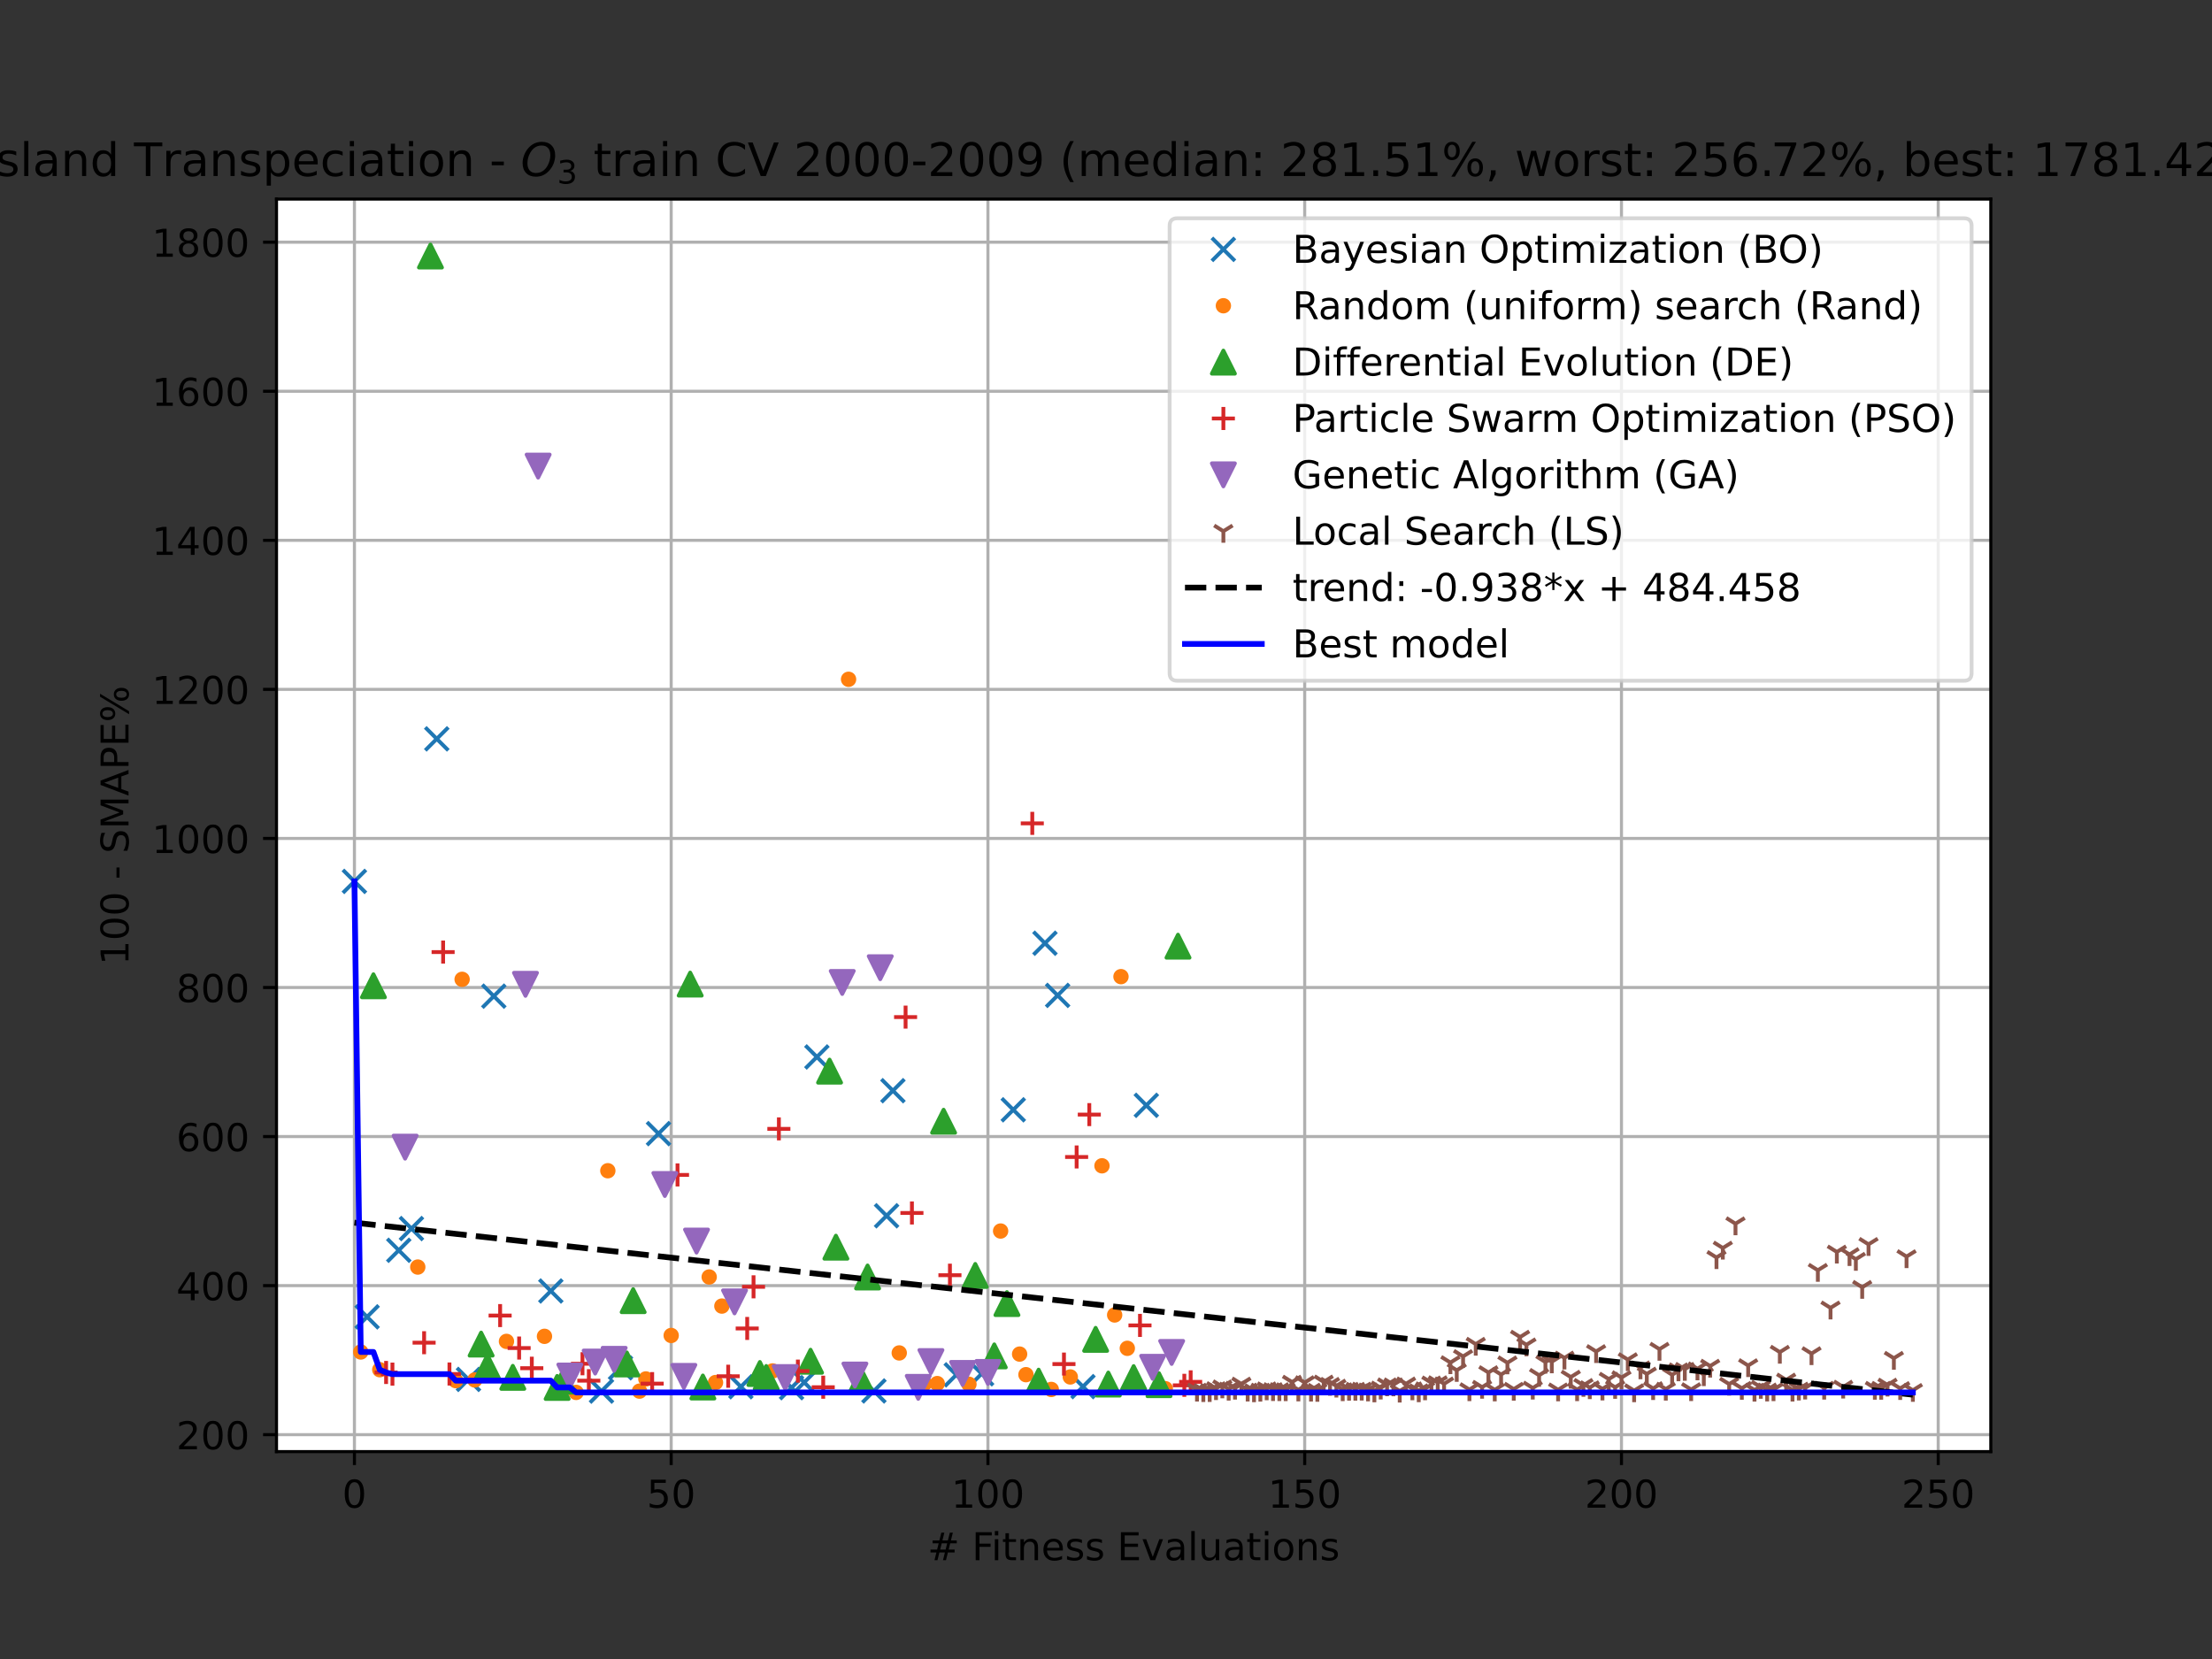 <?xml version="1.0" encoding="utf-8" standalone="no"?>
<!DOCTYPE svg PUBLIC "-//W3C//DTD SVG 1.1//EN"
  "http://www.w3.org/Graphics/SVG/1.1/DTD/svg11.dtd">
<!-- Created with matplotlib (https://matplotlib.org/) -->
<svg height="432pt" version="1.1" viewBox="0 0 576 432" width="576pt" xmlns="http://www.w3.org/2000/svg" xmlns:xlink="http://www.w3.org/1999/xlink">
 <rect x="0" y="0" width="576" height="432" fill="#333333" stroke="none"/>
 <defs>
  <style type="text/css">*{stroke-linecap:butt;stroke-linejoin:round;}</style>
 </defs>
 <g id="figure_1">
  <g id="patch_1">
   <path d="M 0 432 
L 576 432 
L 576 0 
L 0 0 
z
" style="fill:none;"/>
  </g>
  <g id="axes_1">
   <g id="patch_2">
    <path d="M 72 378 
L 518.4 378 
L 518.4 51.84 
L 72 51.84 
z
" style="fill:#ffffff;"/>
   </g>
   <g id="matplotlib.axis_1">
    <g id="xtick_1">
     <g id="line2d_1">
      <path clip-path="url(#p6c55da41b5)" d="M 92.291 378 
L 92.291 51.84 
" style="fill:none;stroke:#b0b0b0;stroke-linecap:square;stroke-width:0.8;"/>
     </g>
     <g id="line2d_2">
      <defs>
       <path d="M 0 0 
L 0 3.5 
" id="m586c0f41f8" style="stroke:#000000;stroke-width:0.8;"/>
      </defs>
      <g>
       <use style="stroke:#000000;stroke-width:0.8;" x="92.291" xlink:href="#m586c0f41f8" y="378"/>
      </g>
     </g>
     <g id="text_1">
      <!-- 0 -->
      <g transform="translate(89.11 392.598)scale(0.1 -0.1)">
       <defs>
        <path d="M 31.781 66.406 
Q 24.172 66.406 20.328 58.906 
Q 16.5 51.422 16.5 36.375 
Q 16.5 21.391 20.328 13.891 
Q 24.172 6.391 31.781 6.391 
Q 39.453 6.391 43.281 13.891 
Q 47.125 21.391 47.125 36.375 
Q 47.125 51.422 43.281 58.906 
Q 39.453 66.406 31.781 66.406 
z
M 31.781 74.219 
Q 44.047 74.219 50.516 64.516 
Q 56.984 54.828 56.984 36.375 
Q 56.984 17.969 50.516 8.266 
Q 44.047 -1.422 31.781 -1.422 
Q 19.531 -1.422 13.062 8.266 
Q 6.594 17.969 6.594 36.375 
Q 6.594 54.828 13.062 64.516 
Q 19.531 74.219 31.781 74.219 
z
" id="DejaVuSans-48"/>
       </defs>
       <use xlink:href="#DejaVuSans-48"/>
      </g>
     </g>
    </g>
    <g id="xtick_2">
     <g id="line2d_3">
      <path clip-path="url(#p6c55da41b5)" d="M 174.774 378 
L 174.774 51.84 
" style="fill:none;stroke:#b0b0b0;stroke-linecap:square;stroke-width:0.8;"/>
     </g>
     <g id="line2d_4">
      <g>
       <use style="stroke:#000000;stroke-width:0.8;" x="174.774" xlink:href="#m586c0f41f8" y="378"/>
      </g>
     </g>
     <g id="text_2">
      <!-- 50 -->
      <g transform="translate(168.412 392.598)scale(0.1 -0.1)">
       <defs>
        <path d="M 10.797 72.906 
L 49.516 72.906 
L 49.516 64.594 
L 19.828 64.594 
L 19.828 46.734 
Q 21.969 47.469 24.109 47.828 
Q 26.266 48.188 28.422 48.188 
Q 40.625 48.188 47.75 41.5 
Q 54.891 34.812 54.891 23.391 
Q 54.891 11.625 47.562 5.094 
Q 40.234 -1.422 26.906 -1.422 
Q 22.312 -1.422 17.547 -0.641 
Q 12.797 0.141 7.719 1.703 
L 7.719 11.625 
Q 12.109 9.234 16.797 8.062 
Q 21.484 6.891 26.703 6.891 
Q 35.156 6.891 40.078 11.328 
Q 45.016 15.766 45.016 23.391 
Q 45.016 31 40.078 35.438 
Q 35.156 39.891 26.703 39.891 
Q 22.75 39.891 18.812 39.016 
Q 14.891 38.141 10.797 36.281 
z
" id="DejaVuSans-53"/>
       </defs>
       <use xlink:href="#DejaVuSans-53"/>
       <use x="63.623" xlink:href="#DejaVuSans-48"/>
      </g>
     </g>
    </g>
    <g id="xtick_3">
     <g id="line2d_5">
      <path clip-path="url(#p6c55da41b5)" d="M 257.258 378 
L 257.258 51.84 
" style="fill:none;stroke:#b0b0b0;stroke-linecap:square;stroke-width:0.8;"/>
     </g>
     <g id="line2d_6">
      <g>
       <use style="stroke:#000000;stroke-width:0.8;" x="257.258" xlink:href="#m586c0f41f8" y="378"/>
      </g>
     </g>
     <g id="text_3">
      <!-- 100 -->
      <g transform="translate(247.714 392.598)scale(0.1 -0.1)">
       <defs>
        <path d="M 12.406 8.297 
L 28.516 8.297 
L 28.516 63.922 
L 10.984 60.406 
L 10.984 69.391 
L 28.422 72.906 
L 38.281 72.906 
L 38.281 8.297 
L 54.391 8.297 
L 54.391 0 
L 12.406 0 
z
" id="DejaVuSans-49"/>
       </defs>
       <use xlink:href="#DejaVuSans-49"/>
       <use x="63.623" xlink:href="#DejaVuSans-48"/>
       <use x="127.246" xlink:href="#DejaVuSans-48"/>
      </g>
     </g>
    </g>
    <g id="xtick_4">
     <g id="line2d_7">
      <path clip-path="url(#p6c55da41b5)" d="M 339.741 378 
L 339.741 51.84 
" style="fill:none;stroke:#b0b0b0;stroke-linecap:square;stroke-width:0.8;"/>
     </g>
     <g id="line2d_8">
      <g>
       <use style="stroke:#000000;stroke-width:0.8;" x="339.741" xlink:href="#m586c0f41f8" y="378"/>
      </g>
     </g>
     <g id="text_4">
      <!-- 150 -->
      <g transform="translate(330.197 392.598)scale(0.1 -0.1)">
       <use xlink:href="#DejaVuSans-49"/>
       <use x="63.623" xlink:href="#DejaVuSans-53"/>
       <use x="127.246" xlink:href="#DejaVuSans-48"/>
      </g>
     </g>
    </g>
    <g id="xtick_5">
     <g id="line2d_9">
      <path clip-path="url(#p6c55da41b5)" d="M 422.224 378 
L 422.224 51.84 
" style="fill:none;stroke:#b0b0b0;stroke-linecap:square;stroke-width:0.8;"/>
     </g>
     <g id="line2d_10">
      <g>
       <use style="stroke:#000000;stroke-width:0.8;" x="422.224" xlink:href="#m586c0f41f8" y="378"/>
      </g>
     </g>
     <g id="text_5">
      <!-- 200 -->
      <g transform="translate(412.681 392.598)scale(0.1 -0.1)">
       <defs>
        <path d="M 19.188 8.297 
L 53.609 8.297 
L 53.609 0 
L 7.328 0 
L 7.328 8.297 
Q 12.938 14.109 22.625 23.891 
Q 32.328 33.688 34.812 36.531 
Q 39.547 41.844 41.422 45.531 
Q 43.312 49.219 43.312 52.781 
Q 43.312 58.594 39.234 62.25 
Q 35.156 65.922 28.609 65.922 
Q 23.969 65.922 18.812 64.312 
Q 13.672 62.703 7.812 59.422 
L 7.812 69.391 
Q 13.766 71.781 18.938 73 
Q 24.125 74.219 28.422 74.219 
Q 39.75 74.219 46.484 68.547 
Q 53.219 62.891 53.219 53.422 
Q 53.219 48.922 51.531 44.891 
Q 49.859 40.875 45.406 35.406 
Q 44.188 33.984 37.641 27.219 
Q 31.109 20.453 19.188 8.297 
z
" id="DejaVuSans-50"/>
       </defs>
       <use xlink:href="#DejaVuSans-50"/>
       <use x="63.623" xlink:href="#DejaVuSans-48"/>
       <use x="127.246" xlink:href="#DejaVuSans-48"/>
      </g>
     </g>
    </g>
    <g id="xtick_6">
     <g id="line2d_11">
      <path clip-path="url(#p6c55da41b5)" d="M 504.708 378 
L 504.708 51.84 
" style="fill:none;stroke:#b0b0b0;stroke-linecap:square;stroke-width:0.8;"/>
     </g>
     <g id="line2d_12">
      <g>
       <use style="stroke:#000000;stroke-width:0.8;" x="504.708" xlink:href="#m586c0f41f8" y="378"/>
      </g>
     </g>
     <g id="text_6">
      <!-- 250 -->
      <g transform="translate(495.164 392.598)scale(0.1 -0.1)">
       <use xlink:href="#DejaVuSans-50"/>
       <use x="63.623" xlink:href="#DejaVuSans-53"/>
       <use x="127.246" xlink:href="#DejaVuSans-48"/>
      </g>
     </g>
    </g>
    <g id="text_7">
     <!-- # Fitness Evaluations -->
     <g transform="translate(241.528 406.277)scale(0.1 -0.1)">
      <defs>
       <path d="M 51.125 44 
L 36.922 44 
L 32.812 27.688 
L 47.125 27.688 
z
M 43.797 71.781 
L 38.719 51.516 
L 52.984 51.516 
L 58.109 71.781 
L 65.922 71.781 
L 60.891 51.516 
L 76.125 51.516 
L 76.125 44 
L 58.984 44 
L 54.984 27.688 
L 70.516 27.688 
L 70.516 20.219 
L 53.078 20.219 
L 48 0 
L 40.188 0 
L 45.219 20.219 
L 30.906 20.219 
L 25.875 0 
L 18.016 0 
L 23.094 20.219 
L 7.719 20.219 
L 7.719 27.688 
L 24.906 27.688 
L 29 44 
L 13.281 44 
L 13.281 51.516 
L 30.906 51.516 
L 35.891 71.781 
z
" id="DejaVuSans-35"/>
       <path id="DejaVuSans-32"/>
       <path d="M 9.812 72.906 
L 51.703 72.906 
L 51.703 64.594 
L 19.672 64.594 
L 19.672 43.109 
L 48.578 43.109 
L 48.578 34.812 
L 19.672 34.812 
L 19.672 0 
L 9.812 0 
z
" id="DejaVuSans-70"/>
       <path d="M 9.422 54.688 
L 18.406 54.688 
L 18.406 0 
L 9.422 0 
z
M 9.422 75.984 
L 18.406 75.984 
L 18.406 64.594 
L 9.422 64.594 
z
" id="DejaVuSans-105"/>
       <path d="M 18.312 70.219 
L 18.312 54.688 
L 36.812 54.688 
L 36.812 47.703 
L 18.312 47.703 
L 18.312 18.016 
Q 18.312 11.328 20.141 9.422 
Q 21.969 7.516 27.594 7.516 
L 36.812 7.516 
L 36.812 0 
L 27.594 0 
Q 17.188 0 13.234 3.875 
Q 9.281 7.766 9.281 18.016 
L 9.281 47.703 
L 2.688 47.703 
L 2.688 54.688 
L 9.281 54.688 
L 9.281 70.219 
z
" id="DejaVuSans-116"/>
       <path d="M 54.891 33.016 
L 54.891 0 
L 45.906 0 
L 45.906 32.719 
Q 45.906 40.484 42.875 44.328 
Q 39.844 48.188 33.797 48.188 
Q 26.516 48.188 22.312 43.547 
Q 18.109 38.922 18.109 30.906 
L 18.109 0 
L 9.078 0 
L 9.078 54.688 
L 18.109 54.688 
L 18.109 46.188 
Q 21.344 51.125 25.703 53.562 
Q 30.078 56 35.797 56 
Q 45.219 56 50.047 50.172 
Q 54.891 44.344 54.891 33.016 
z
" id="DejaVuSans-110"/>
       <path d="M 56.203 29.594 
L 56.203 25.203 
L 14.891 25.203 
Q 15.484 15.922 20.484 11.062 
Q 25.484 6.203 34.422 6.203 
Q 39.594 6.203 44.453 7.469 
Q 49.312 8.734 54.109 11.281 
L 54.109 2.781 
Q 49.266 0.734 44.188 -0.344 
Q 39.109 -1.422 33.891 -1.422 
Q 20.797 -1.422 13.156 6.188 
Q 5.516 13.812 5.516 26.812 
Q 5.516 40.234 12.766 48.109 
Q 20.016 56 32.328 56 
Q 43.359 56 49.781 48.891 
Q 56.203 41.797 56.203 29.594 
z
M 47.219 32.234 
Q 47.125 39.594 43.094 43.984 
Q 39.062 48.391 32.422 48.391 
Q 24.906 48.391 20.391 44.141 
Q 15.875 39.891 15.188 32.172 
z
" id="DejaVuSans-101"/>
       <path d="M 44.281 53.078 
L 44.281 44.578 
Q 40.484 46.531 36.375 47.5 
Q 32.281 48.484 27.875 48.484 
Q 21.188 48.484 17.844 46.438 
Q 14.5 44.391 14.5 40.281 
Q 14.5 37.156 16.891 35.375 
Q 19.281 33.594 26.516 31.984 
L 29.594 31.297 
Q 39.156 29.25 43.188 25.516 
Q 47.219 21.781 47.219 15.094 
Q 47.219 7.469 41.188 3.016 
Q 35.156 -1.422 24.609 -1.422 
Q 20.219 -1.422 15.453 -0.562 
Q 10.688 0.297 5.422 2 
L 5.422 11.281 
Q 10.406 8.688 15.234 7.391 
Q 20.062 6.109 24.812 6.109 
Q 31.156 6.109 34.562 8.281 
Q 37.984 10.453 37.984 14.406 
Q 37.984 18.062 35.516 20.016 
Q 33.062 21.969 24.703 23.781 
L 21.578 24.516 
Q 13.234 26.266 9.516 29.906 
Q 5.812 33.547 5.812 39.891 
Q 5.812 47.609 11.281 51.797 
Q 16.75 56 26.812 56 
Q 31.781 56 36.172 55.266 
Q 40.578 54.547 44.281 53.078 
z
" id="DejaVuSans-115"/>
       <path d="M 9.812 72.906 
L 55.906 72.906 
L 55.906 64.594 
L 19.672 64.594 
L 19.672 43.016 
L 54.391 43.016 
L 54.391 34.719 
L 19.672 34.719 
L 19.672 8.297 
L 56.781 8.297 
L 56.781 0 
L 9.812 0 
z
" id="DejaVuSans-69"/>
       <path d="M 2.984 54.688 
L 12.5 54.688 
L 29.594 8.797 
L 46.688 54.688 
L 56.203 54.688 
L 35.688 0 
L 23.484 0 
z
" id="DejaVuSans-118"/>
       <path d="M 34.281 27.484 
Q 23.391 27.484 19.188 25 
Q 14.984 22.516 14.984 16.5 
Q 14.984 11.719 18.141 8.906 
Q 21.297 6.109 26.703 6.109 
Q 34.188 6.109 38.703 11.406 
Q 43.219 16.703 43.219 25.484 
L 43.219 27.484 
z
M 52.203 31.203 
L 52.203 0 
L 43.219 0 
L 43.219 8.297 
Q 40.141 3.328 35.547 0.953 
Q 30.953 -1.422 24.312 -1.422 
Q 15.922 -1.422 10.953 3.297 
Q 6 8.016 6 15.922 
Q 6 25.141 12.172 29.828 
Q 18.359 34.516 30.609 34.516 
L 43.219 34.516 
L 43.219 35.406 
Q 43.219 41.609 39.141 45 
Q 35.062 48.391 27.688 48.391 
Q 23 48.391 18.547 47.266 
Q 14.109 46.141 10.016 43.891 
L 10.016 52.203 
Q 14.938 54.109 19.578 55.047 
Q 24.219 56 28.609 56 
Q 40.484 56 46.344 49.844 
Q 52.203 43.703 52.203 31.203 
z
" id="DejaVuSans-97"/>
       <path d="M 9.422 75.984 
L 18.406 75.984 
L 18.406 0 
L 9.422 0 
z
" id="DejaVuSans-108"/>
       <path d="M 8.5 21.578 
L 8.5 54.688 
L 17.484 54.688 
L 17.484 21.922 
Q 17.484 14.156 20.5 10.266 
Q 23.531 6.391 29.594 6.391 
Q 36.859 6.391 41.078 11.031 
Q 45.312 15.672 45.312 23.688 
L 45.312 54.688 
L 54.297 54.688 
L 54.297 0 
L 45.312 0 
L 45.312 8.406 
Q 42.047 3.422 37.719 1 
Q 33.406 -1.422 27.688 -1.422 
Q 18.266 -1.422 13.375 4.438 
Q 8.5 10.297 8.5 21.578 
z
M 31.109 56 
z
" id="DejaVuSans-117"/>
       <path d="M 30.609 48.391 
Q 23.391 48.391 19.188 42.75 
Q 14.984 37.109 14.984 27.297 
Q 14.984 17.484 19.156 11.844 
Q 23.344 6.203 30.609 6.203 
Q 37.797 6.203 41.984 11.859 
Q 46.188 17.531 46.188 27.297 
Q 46.188 37.016 41.984 42.703 
Q 37.797 48.391 30.609 48.391 
z
M 30.609 56 
Q 42.328 56 49.016 48.375 
Q 55.719 40.766 55.719 27.297 
Q 55.719 13.875 49.016 6.219 
Q 42.328 -1.422 30.609 -1.422 
Q 18.844 -1.422 12.172 6.219 
Q 5.516 13.875 5.516 27.297 
Q 5.516 40.766 12.172 48.375 
Q 18.844 56 30.609 56 
z
" id="DejaVuSans-111"/>
      </defs>
      <use xlink:href="#DejaVuSans-35"/>
      <use x="83.789" xlink:href="#DejaVuSans-32"/>
      <use x="115.576" xlink:href="#DejaVuSans-70"/>
      <use x="165.846" xlink:href="#DejaVuSans-105"/>
      <use x="193.629" xlink:href="#DejaVuSans-116"/>
      <use x="232.838" xlink:href="#DejaVuSans-110"/>
      <use x="296.217" xlink:href="#DejaVuSans-101"/>
      <use x="357.74" xlink:href="#DejaVuSans-115"/>
      <use x="409.84" xlink:href="#DejaVuSans-115"/>
      <use x="461.939" xlink:href="#DejaVuSans-32"/>
      <use x="493.727" xlink:href="#DejaVuSans-69"/>
      <use x="556.91" xlink:href="#DejaVuSans-118"/>
      <use x="616.09" xlink:href="#DejaVuSans-97"/>
      <use x="677.369" xlink:href="#DejaVuSans-108"/>
      <use x="705.152" xlink:href="#DejaVuSans-117"/>
      <use x="768.531" xlink:href="#DejaVuSans-97"/>
      <use x="829.811" xlink:href="#DejaVuSans-116"/>
      <use x="869.02" xlink:href="#DejaVuSans-105"/>
      <use x="896.803" xlink:href="#DejaVuSans-111"/>
      <use x="957.984" xlink:href="#DejaVuSans-110"/>
      <use x="1021.363" xlink:href="#DejaVuSans-115"/>
     </g>
    </g>
   </g>
   <g id="matplotlib.axis_2">
    <g id="ytick_1">
     <g id="line2d_13">
      <path clip-path="url(#p6c55da41b5)" d="M 72 373.592 
L 518.4 373.592 
" style="fill:none;stroke:#b0b0b0;stroke-linecap:square;stroke-width:0.8;"/>
     </g>
     <g id="line2d_14">
      <defs>
       <path d="M 0 0 
L -3.5 0 
" id="m1acfd1c247" style="stroke:#000000;stroke-width:0.8;"/>
      </defs>
      <g>
       <use style="stroke:#000000;stroke-width:0.8;" x="72" xlink:href="#m1acfd1c247" y="373.592"/>
      </g>
     </g>
     <g id="text_8">
      <!-- 200 -->
      <g transform="translate(45.913 377.392)scale(0.1 -0.1)">
       <use xlink:href="#DejaVuSans-50"/>
       <use x="63.623" xlink:href="#DejaVuSans-48"/>
       <use x="127.246" xlink:href="#DejaVuSans-48"/>
      </g>
     </g>
    </g>
    <g id="ytick_2">
     <g id="line2d_15">
      <path clip-path="url(#p6c55da41b5)" d="M 72 334.776 
L 518.4 334.776 
" style="fill:none;stroke:#b0b0b0;stroke-linecap:square;stroke-width:0.8;"/>
     </g>
     <g id="line2d_16">
      <g>
       <use style="stroke:#000000;stroke-width:0.8;" x="72" xlink:href="#m1acfd1c247" y="334.776"/>
      </g>
     </g>
     <g id="text_9">
      <!-- 400 -->
      <g transform="translate(45.913 338.575)scale(0.1 -0.1)">
       <defs>
        <path d="M 37.797 64.312 
L 12.891 25.391 
L 37.797 25.391 
z
M 35.203 72.906 
L 47.609 72.906 
L 47.609 25.391 
L 58.016 25.391 
L 58.016 17.188 
L 47.609 17.188 
L 47.609 0 
L 37.797 0 
L 37.797 17.188 
L 4.891 17.188 
L 4.891 26.703 
z
" id="DejaVuSans-52"/>
       </defs>
       <use xlink:href="#DejaVuSans-52"/>
       <use x="63.623" xlink:href="#DejaVuSans-48"/>
       <use x="127.246" xlink:href="#DejaVuSans-48"/>
      </g>
     </g>
    </g>
    <g id="ytick_3">
     <g id="line2d_17">
      <path clip-path="url(#p6c55da41b5)" d="M 72 295.959 
L 518.4 295.959 
" style="fill:none;stroke:#b0b0b0;stroke-linecap:square;stroke-width:0.8;"/>
     </g>
     <g id="line2d_18">
      <g>
       <use style="stroke:#000000;stroke-width:0.8;" x="72" xlink:href="#m1acfd1c247" y="295.959"/>
      </g>
     </g>
     <g id="text_10">
      <!-- 600 -->
      <g transform="translate(45.913 299.759)scale(0.1 -0.1)">
       <defs>
        <path d="M 33.016 40.375 
Q 26.375 40.375 22.484 35.828 
Q 18.609 31.297 18.609 23.391 
Q 18.609 15.531 22.484 10.953 
Q 26.375 6.391 33.016 6.391 
Q 39.656 6.391 43.531 10.953 
Q 47.406 15.531 47.406 23.391 
Q 47.406 31.297 43.531 35.828 
Q 39.656 40.375 33.016 40.375 
z
M 52.594 71.297 
L 52.594 62.312 
Q 48.875 64.062 45.094 64.984 
Q 41.312 65.922 37.594 65.922 
Q 27.828 65.922 22.672 59.328 
Q 17.531 52.734 16.797 39.406 
Q 19.672 43.656 24.016 45.922 
Q 28.375 48.188 33.594 48.188 
Q 44.578 48.188 50.953 41.516 
Q 57.328 34.859 57.328 23.391 
Q 57.328 12.156 50.688 5.359 
Q 44.047 -1.422 33.016 -1.422 
Q 20.359 -1.422 13.672 8.266 
Q 6.984 17.969 6.984 36.375 
Q 6.984 53.656 15.188 63.938 
Q 23.391 74.219 37.203 74.219 
Q 40.922 74.219 44.703 73.484 
Q 48.484 72.75 52.594 71.297 
z
" id="DejaVuSans-54"/>
       </defs>
       <use xlink:href="#DejaVuSans-54"/>
       <use x="63.623" xlink:href="#DejaVuSans-48"/>
       <use x="127.246" xlink:href="#DejaVuSans-48"/>
      </g>
     </g>
    </g>
    <g id="ytick_4">
     <g id="line2d_19">
      <path clip-path="url(#p6c55da41b5)" d="M 72 257.143 
L 518.4 257.143 
" style="fill:none;stroke:#b0b0b0;stroke-linecap:square;stroke-width:0.8;"/>
     </g>
     <g id="line2d_20">
      <g>
       <use style="stroke:#000000;stroke-width:0.8;" x="72" xlink:href="#m1acfd1c247" y="257.143"/>
      </g>
     </g>
     <g id="text_11">
      <!-- 800 -->
      <g transform="translate(45.913 260.942)scale(0.1 -0.1)">
       <defs>
        <path d="M 31.781 34.625 
Q 24.75 34.625 20.719 30.859 
Q 16.703 27.094 16.703 20.516 
Q 16.703 13.922 20.719 10.156 
Q 24.75 6.391 31.781 6.391 
Q 38.812 6.391 42.859 10.172 
Q 46.922 13.969 46.922 20.516 
Q 46.922 27.094 42.891 30.859 
Q 38.875 34.625 31.781 34.625 
z
M 21.922 38.812 
Q 15.578 40.375 12.031 44.719 
Q 8.5 49.078 8.5 55.328 
Q 8.5 64.062 14.719 69.141 
Q 20.953 74.219 31.781 74.219 
Q 42.672 74.219 48.875 69.141 
Q 55.078 64.062 55.078 55.328 
Q 55.078 49.078 51.531 44.719 
Q 48 40.375 41.703 38.812 
Q 48.828 37.156 52.797 32.312 
Q 56.781 27.484 56.781 20.516 
Q 56.781 9.906 50.312 4.234 
Q 43.844 -1.422 31.781 -1.422 
Q 19.734 -1.422 13.25 4.234 
Q 6.781 9.906 6.781 20.516 
Q 6.781 27.484 10.781 32.312 
Q 14.797 37.156 21.922 38.812 
z
M 18.312 54.391 
Q 18.312 48.734 21.844 45.562 
Q 25.391 42.391 31.781 42.391 
Q 38.141 42.391 41.719 45.562 
Q 45.312 48.734 45.312 54.391 
Q 45.312 60.062 41.719 63.234 
Q 38.141 66.406 31.781 66.406 
Q 25.391 66.406 21.844 63.234 
Q 18.312 60.062 18.312 54.391 
z
" id="DejaVuSans-56"/>
       </defs>
       <use xlink:href="#DejaVuSans-56"/>
       <use x="63.623" xlink:href="#DejaVuSans-48"/>
       <use x="127.246" xlink:href="#DejaVuSans-48"/>
      </g>
     </g>
    </g>
    <g id="ytick_5">
     <g id="line2d_21">
      <path clip-path="url(#p6c55da41b5)" d="M 72 218.326 
L 518.4 218.326 
" style="fill:none;stroke:#b0b0b0;stroke-linecap:square;stroke-width:0.8;"/>
     </g>
     <g id="line2d_22">
      <g>
       <use style="stroke:#000000;stroke-width:0.8;" x="72" xlink:href="#m1acfd1c247" y="218.326"/>
      </g>
     </g>
     <g id="text_12">
      <!-- 1000 -->
      <g transform="translate(39.55 222.125)scale(0.1 -0.1)">
       <use xlink:href="#DejaVuSans-49"/>
       <use x="63.623" xlink:href="#DejaVuSans-48"/>
       <use x="127.246" xlink:href="#DejaVuSans-48"/>
       <use x="190.869" xlink:href="#DejaVuSans-48"/>
      </g>
     </g>
    </g>
    <g id="ytick_6">
     <g id="line2d_23">
      <path clip-path="url(#p6c55da41b5)" d="M 72 179.51 
L 518.4 179.51 
" style="fill:none;stroke:#b0b0b0;stroke-linecap:square;stroke-width:0.8;"/>
     </g>
     <g id="line2d_24">
      <g>
       <use style="stroke:#000000;stroke-width:0.8;" x="72" xlink:href="#m1acfd1c247" y="179.51"/>
      </g>
     </g>
     <g id="text_13">
      <!-- 1200 -->
      <g transform="translate(39.55 183.309)scale(0.1 -0.1)">
       <use xlink:href="#DejaVuSans-49"/>
       <use x="63.623" xlink:href="#DejaVuSans-50"/>
       <use x="127.246" xlink:href="#DejaVuSans-48"/>
       <use x="190.869" xlink:href="#DejaVuSans-48"/>
      </g>
     </g>
    </g>
    <g id="ytick_7">
     <g id="line2d_25">
      <path clip-path="url(#p6c55da41b5)" d="M 72 140.693 
L 518.4 140.693 
" style="fill:none;stroke:#b0b0b0;stroke-linecap:square;stroke-width:0.8;"/>
     </g>
     <g id="line2d_26">
      <g>
       <use style="stroke:#000000;stroke-width:0.8;" x="72" xlink:href="#m1acfd1c247" y="140.693"/>
      </g>
     </g>
     <g id="text_14">
      <!-- 1400 -->
      <g transform="translate(39.55 144.492)scale(0.1 -0.1)">
       <use xlink:href="#DejaVuSans-49"/>
       <use x="63.623" xlink:href="#DejaVuSans-52"/>
       <use x="127.246" xlink:href="#DejaVuSans-48"/>
       <use x="190.869" xlink:href="#DejaVuSans-48"/>
      </g>
     </g>
    </g>
    <g id="ytick_8">
     <g id="line2d_27">
      <path clip-path="url(#p6c55da41b5)" d="M 72 101.877 
L 518.4 101.877 
" style="fill:none;stroke:#b0b0b0;stroke-linecap:square;stroke-width:0.8;"/>
     </g>
     <g id="line2d_28">
      <g>
       <use style="stroke:#000000;stroke-width:0.8;" x="72" xlink:href="#m1acfd1c247" y="101.877"/>
      </g>
     </g>
     <g id="text_15">
      <!-- 1600 -->
      <g transform="translate(39.55 105.676)scale(0.1 -0.1)">
       <use xlink:href="#DejaVuSans-49"/>
       <use x="63.623" xlink:href="#DejaVuSans-54"/>
       <use x="127.246" xlink:href="#DejaVuSans-48"/>
       <use x="190.869" xlink:href="#DejaVuSans-48"/>
      </g>
     </g>
    </g>
    <g id="ytick_9">
     <g id="line2d_29">
      <path clip-path="url(#p6c55da41b5)" d="M 72 63.06 
L 518.4 63.06 
" style="fill:none;stroke:#b0b0b0;stroke-linecap:square;stroke-width:0.8;"/>
     </g>
     <g id="line2d_30">
      <g>
       <use style="stroke:#000000;stroke-width:0.8;" x="72" xlink:href="#m1acfd1c247" y="63.06"/>
      </g>
     </g>
     <g id="text_16">
      <!-- 1800 -->
      <g transform="translate(39.55 66.859)scale(0.1 -0.1)">
       <use xlink:href="#DejaVuSans-49"/>
       <use x="63.623" xlink:href="#DejaVuSans-56"/>
       <use x="127.246" xlink:href="#DejaVuSans-48"/>
       <use x="190.869" xlink:href="#DejaVuSans-48"/>
      </g>
     </g>
    </g>
    <g id="text_17">
     <!-- 100 - SMAPE% -->
     <g transform="translate(33.47 251.279)rotate(-90)scale(0.1 -0.1)">
      <defs>
       <path d="M 4.891 31.391 
L 31.203 31.391 
L 31.203 23.391 
L 4.891 23.391 
z
" id="DejaVuSans-45"/>
       <path d="M 53.516 70.516 
L 53.516 60.891 
Q 47.906 63.578 42.922 64.891 
Q 37.938 66.219 33.297 66.219 
Q 25.25 66.219 20.875 63.094 
Q 16.5 59.969 16.5 54.203 
Q 16.5 49.359 19.406 46.891 
Q 22.312 44.438 30.422 42.922 
L 36.375 41.703 
Q 47.406 39.594 52.656 34.297 
Q 57.906 29 57.906 20.125 
Q 57.906 9.516 50.797 4.047 
Q 43.703 -1.422 29.984 -1.422 
Q 24.812 -1.422 18.969 -0.25 
Q 13.141 0.922 6.891 3.219 
L 6.891 13.375 
Q 12.891 10.016 18.656 8.297 
Q 24.422 6.594 29.984 6.594 
Q 38.422 6.594 43.016 9.906 
Q 47.609 13.234 47.609 19.391 
Q 47.609 24.75 44.312 27.781 
Q 41.016 30.812 33.5 32.328 
L 27.484 33.5 
Q 16.453 35.688 11.516 40.375 
Q 6.594 45.062 6.594 53.422 
Q 6.594 63.094 13.406 68.656 
Q 20.219 74.219 32.172 74.219 
Q 37.312 74.219 42.625 73.281 
Q 47.953 72.359 53.516 70.516 
z
" id="DejaVuSans-83"/>
       <path d="M 9.812 72.906 
L 24.516 72.906 
L 43.109 23.297 
L 61.812 72.906 
L 76.516 72.906 
L 76.516 0 
L 66.891 0 
L 66.891 64.016 
L 48.094 14.016 
L 38.188 14.016 
L 19.391 64.016 
L 19.391 0 
L 9.812 0 
z
" id="DejaVuSans-77"/>
       <path d="M 34.188 63.188 
L 20.797 26.906 
L 47.609 26.906 
z
M 28.609 72.906 
L 39.797 72.906 
L 67.578 0 
L 57.328 0 
L 50.688 18.703 
L 17.828 18.703 
L 11.188 0 
L 0.781 0 
z
" id="DejaVuSans-65"/>
       <path d="M 19.672 64.797 
L 19.672 37.406 
L 32.078 37.406 
Q 38.969 37.406 42.719 40.969 
Q 46.484 44.531 46.484 51.125 
Q 46.484 57.672 42.719 61.234 
Q 38.969 64.797 32.078 64.797 
z
M 9.812 72.906 
L 32.078 72.906 
Q 44.344 72.906 50.609 67.359 
Q 56.891 61.812 56.891 51.125 
Q 56.891 40.328 50.609 34.812 
Q 44.344 29.297 32.078 29.297 
L 19.672 29.297 
L 19.672 0 
L 9.812 0 
z
" id="DejaVuSans-80"/>
       <path d="M 72.703 32.078 
Q 68.453 32.078 66.031 28.469 
Q 63.625 24.859 63.625 18.406 
Q 63.625 12.062 66.031 8.422 
Q 68.453 4.781 72.703 4.781 
Q 76.859 4.781 79.266 8.422 
Q 81.688 12.062 81.688 18.406 
Q 81.688 24.812 79.266 28.438 
Q 76.859 32.078 72.703 32.078 
z
M 72.703 38.281 
Q 80.422 38.281 84.953 32.906 
Q 89.5 27.547 89.5 18.406 
Q 89.5 9.281 84.938 3.922 
Q 80.375 -1.422 72.703 -1.422 
Q 64.891 -1.422 60.344 3.922 
Q 55.812 9.281 55.812 18.406 
Q 55.812 27.594 60.375 32.938 
Q 64.938 38.281 72.703 38.281 
z
M 22.312 68.016 
Q 18.109 68.016 15.688 64.375 
Q 13.281 60.75 13.281 54.391 
Q 13.281 47.953 15.672 44.328 
Q 18.062 40.719 22.312 40.719 
Q 26.562 40.719 28.969 44.328 
Q 31.391 47.953 31.391 54.391 
Q 31.391 60.688 28.953 64.344 
Q 26.516 68.016 22.312 68.016 
z
M 66.406 74.219 
L 74.219 74.219 
L 28.609 -1.422 
L 20.797 -1.422 
z
M 22.312 74.219 
Q 30.031 74.219 34.609 68.875 
Q 39.203 63.531 39.203 54.391 
Q 39.203 45.172 34.641 39.844 
Q 30.078 34.516 22.312 34.516 
Q 14.547 34.516 10.031 39.859 
Q 5.516 45.219 5.516 54.391 
Q 5.516 63.484 10.047 68.844 
Q 14.594 74.219 22.312 74.219 
z
" id="DejaVuSans-37"/>
      </defs>
      <use xlink:href="#DejaVuSans-49"/>
      <use x="63.623" xlink:href="#DejaVuSans-48"/>
      <use x="127.246" xlink:href="#DejaVuSans-48"/>
      <use x="190.869" xlink:href="#DejaVuSans-32"/>
      <use x="222.656" xlink:href="#DejaVuSans-45"/>
      <use x="258.74" xlink:href="#DejaVuSans-32"/>
      <use x="290.527" xlink:href="#DejaVuSans-83"/>
      <use x="354.004" xlink:href="#DejaVuSans-77"/>
      <use x="440.283" xlink:href="#DejaVuSans-65"/>
      <use x="508.691" xlink:href="#DejaVuSans-80"/>
      <use x="568.994" xlink:href="#DejaVuSans-69"/>
      <use x="632.178" xlink:href="#DejaVuSans-37"/>
     </g>
    </g>
   </g>
   <g id="line2d_31">
    <defs>
     <path d="M -3 3 
L 3 -3 
M -3 -3 
L 3 3 
" id="m5cc003a74b" style="stroke:#1f77b4;"/>
    </defs>
    <g clip-path="url(#p6c55da41b5)">
     <use style="fill:#1f77b4;stroke:#1f77b4;" x="92.291" xlink:href="#m5cc003a74b" y="229.518"/>
     <use style="fill:#1f77b4;stroke:#1f77b4;" x="95.59" xlink:href="#m5cc003a74b" y="342.908"/>
     <use style="fill:#1f77b4;stroke:#1f77b4;" x="103.839" xlink:href="#m5cc003a74b" y="325.574"/>
     <use style="fill:#1f77b4;stroke:#1f77b4;" x="107.138" xlink:href="#m5cc003a74b" y="319.913"/>
     <use style="fill:#1f77b4;stroke:#1f77b4;" x="113.737" xlink:href="#m5cc003a74b" y="192.398"/>
     <use style="fill:#1f77b4;stroke:#1f77b4;" x="121.985" xlink:href="#m5cc003a74b" y="359.194"/>
     <use style="fill:#1f77b4;stroke:#1f77b4;" x="128.584" xlink:href="#m5cc003a74b" y="259.399"/>
     <use style="fill:#1f77b4;stroke:#1f77b4;" x="143.431" xlink:href="#m5cc003a74b" y="336.17"/>
     <use style="fill:#1f77b4;stroke:#1f77b4;" x="156.628" xlink:href="#m5cc003a74b" y="362.245"/>
     <use style="fill:#1f77b4;stroke:#1f77b4;" x="161.577" xlink:href="#m5cc003a74b" y="356.178"/>
     <use style="fill:#1f77b4;stroke:#1f77b4;" x="171.475" xlink:href="#m5cc003a74b" y="295.192"/>
     <use style="fill:#1f77b4;stroke:#1f77b4;" x="192.921" xlink:href="#m5cc003a74b" y="361.112"/>
     <use style="fill:#1f77b4;stroke:#1f77b4;" x="206.118" xlink:href="#m5cc003a74b" y="361.35"/>
     <use style="fill:#1f77b4;stroke:#1f77b4;" x="209.417" xlink:href="#m5cc003a74b" y="359.968"/>
     <use style="fill:#1f77b4;stroke:#1f77b4;" x="212.717" xlink:href="#m5cc003a74b" y="275.231"/>
     <use style="fill:#1f77b4;stroke:#1f77b4;" x="227.564" xlink:href="#m5cc003a74b" y="362.201"/>
     <use style="fill:#1f77b4;stroke:#1f77b4;" x="230.863" xlink:href="#m5cc003a74b" y="316.583"/>
     <use style="fill:#1f77b4;stroke:#1f77b4;" x="232.513" xlink:href="#m5cc003a74b" y="284.014"/>
     <use style="fill:#1f77b4;stroke:#1f77b4;" x="249.009" xlink:href="#m5cc003a74b" y="358.007"/>
     <use style="fill:#1f77b4;stroke:#1f77b4;" x="255.608" xlink:href="#m5cc003a74b" y="357.725"/>
     <use style="fill:#1f77b4;stroke:#1f77b4;" x="263.856" xlink:href="#m5cc003a74b" y="288.988"/>
     <use style="fill:#1f77b4;stroke:#1f77b4;" x="272.105" xlink:href="#m5cc003a74b" y="245.613"/>
     <use style="fill:#1f77b4;stroke:#1f77b4;" x="275.404" xlink:href="#m5cc003a74b" y="259.199"/>
     <use style="fill:#1f77b4;stroke:#1f77b4;" x="282.003" xlink:href="#m5cc003a74b" y="361.073"/>
     <use style="fill:#1f77b4;stroke:#1f77b4;" x="298.499" xlink:href="#m5cc003a74b" y="287.825"/>
    </g>
   </g>
   <g id="line2d_32">
    <defs>
     <path d="M 0 1.5 
C 0.398 1.5 0.779 1.342 1.061 1.061 
C 1.342 0.779 1.5 0.398 1.5 0 
C 1.5 -0.398 1.342 -0.779 1.061 -1.061 
C 0.779 -1.342 0.398 -1.5 0 -1.5 
C -0.398 -1.5 -0.779 -1.342 -1.061 -1.061 
C -1.342 -0.779 -1.5 -0.398 -1.5 0 
C -1.5 0.398 -1.342 0.779 -1.061 1.061 
C -0.779 1.342 -0.398 1.5 0 1.5 
z
" id="md6ba18933c" style="stroke:#ff7f0e;"/>
    </defs>
    <g clip-path="url(#p6c55da41b5)">
     <use style="fill:#ff7f0e;stroke:#ff7f0e;" x="93.941" xlink:href="#md6ba18933c" y="352.055"/>
     <use style="fill:#ff7f0e;stroke:#ff7f0e;" x="98.89" xlink:href="#md6ba18933c" y="356.667"/>
     <use style="fill:#ff7f0e;stroke:#ff7f0e;" x="108.788" xlink:href="#md6ba18933c" y="329.939"/>
     <use style="fill:#ff7f0e;stroke:#ff7f0e;" x="118.686" xlink:href="#md6ba18933c" y="359.519"/>
     <use style="fill:#ff7f0e;stroke:#ff7f0e;" x="120.335" xlink:href="#md6ba18933c" y="255.015"/>
     <use style="fill:#ff7f0e;stroke:#ff7f0e;" x="123.635" xlink:href="#md6ba18933c" y="359.339"/>
     <use style="fill:#ff7f0e;stroke:#ff7f0e;" x="131.883" xlink:href="#md6ba18933c" y="349.294"/>
     <use style="fill:#ff7f0e;stroke:#ff7f0e;" x="141.781" xlink:href="#md6ba18933c" y="347.976"/>
     <use style="fill:#ff7f0e;stroke:#ff7f0e;" x="150.029" xlink:href="#md6ba18933c" y="362.585"/>
     <use style="fill:#ff7f0e;stroke:#ff7f0e;" x="158.278" xlink:href="#md6ba18933c" y="304.857"/>
     <use style="fill:#ff7f0e;stroke:#ff7f0e;" x="166.526" xlink:href="#md6ba18933c" y="362.248"/>
     <use style="fill:#ff7f0e;stroke:#ff7f0e;" x="168.176" xlink:href="#md6ba18933c" y="359.071"/>
     <use style="fill:#ff7f0e;stroke:#ff7f0e;" x="174.774" xlink:href="#md6ba18933c" y="347.756"/>
     <use style="fill:#ff7f0e;stroke:#ff7f0e;" x="184.672" xlink:href="#md6ba18933c" y="332.524"/>
     <use style="fill:#ff7f0e;stroke:#ff7f0e;" x="186.322" xlink:href="#md6ba18933c" y="360.008"/>
     <use style="fill:#ff7f0e;stroke:#ff7f0e;" x="187.972" xlink:href="#md6ba18933c" y="340.102"/>
     <use style="fill:#ff7f0e;stroke:#ff7f0e;" x="201.169" xlink:href="#md6ba18933c" y="356.991"/>
     <use style="fill:#ff7f0e;stroke:#ff7f0e;" x="220.965" xlink:href="#md6ba18933c" y="176.886"/>
     <use style="fill:#ff7f0e;stroke:#ff7f0e;" x="234.162" xlink:href="#md6ba18933c" y="352.302"/>
     <use style="fill:#ff7f0e;stroke:#ff7f0e;" x="240.761" xlink:href="#md6ba18933c" y="360.287"/>
     <use style="fill:#ff7f0e;stroke:#ff7f0e;" x="244.06" xlink:href="#md6ba18933c" y="360.279"/>
     <use style="fill:#ff7f0e;stroke:#ff7f0e;" x="252.309" xlink:href="#md6ba18933c" y="360.453"/>
     <use style="fill:#ff7f0e;stroke:#ff7f0e;" x="260.557" xlink:href="#md6ba18933c" y="320.557"/>
     <use style="fill:#ff7f0e;stroke:#ff7f0e;" x="265.506" xlink:href="#md6ba18933c" y="352.602"/>
     <use style="fill:#ff7f0e;stroke:#ff7f0e;" x="267.156" xlink:href="#md6ba18933c" y="357.96"/>
     <use style="fill:#ff7f0e;stroke:#ff7f0e;" x="273.754" xlink:href="#md6ba18933c" y="361.808"/>
     <use style="fill:#ff7f0e;stroke:#ff7f0e;" x="278.703" xlink:href="#md6ba18933c" y="358.554"/>
     <use style="fill:#ff7f0e;stroke:#ff7f0e;" x="286.952" xlink:href="#md6ba18933c" y="303.574"/>
     <use style="fill:#ff7f0e;stroke:#ff7f0e;" x="290.251" xlink:href="#md6ba18933c" y="342.416"/>
     <use style="fill:#ff7f0e;stroke:#ff7f0e;" x="291.901" xlink:href="#md6ba18933c" y="254.316"/>
     <use style="fill:#ff7f0e;stroke:#ff7f0e;" x="293.55" xlink:href="#md6ba18933c" y="351.1"/>
     <use style="fill:#ff7f0e;stroke:#ff7f0e;" x="303.448" xlink:href="#md6ba18933c" y="361.61"/>
    </g>
   </g>
   <g id="line2d_33">
    <defs>
     <path d="M 0 -3 
L -3 3 
L 3 3 
z
" id="mafbeabb684" style="stroke:#2ca02c;stroke-linejoin:miter;"/>
    </defs>
    <g clip-path="url(#p6c55da41b5)">
     <use style="fill:#2ca02c;stroke:#2ca02c;stroke-linejoin:miter;" x="97.24" xlink:href="#mafbeabb684" y="256.693"/>
     <use style="fill:#2ca02c;stroke:#2ca02c;stroke-linejoin:miter;" x="112.087" xlink:href="#mafbeabb684" y="66.665"/>
     <use style="fill:#2ca02c;stroke:#2ca02c;stroke-linejoin:miter;" x="125.284" xlink:href="#mafbeabb684" y="350.002"/>
     <use style="fill:#2ca02c;stroke:#2ca02c;stroke-linejoin:miter;" x="126.934" xlink:href="#mafbeabb684" y="355.883"/>
     <use style="fill:#2ca02c;stroke:#2ca02c;stroke-linejoin:miter;" x="133.533" xlink:href="#mafbeabb684" y="358.654"/>
     <use style="fill:#2ca02c;stroke:#2ca02c;stroke-linejoin:miter;" x="145.08" xlink:href="#mafbeabb684" y="361.287"/>
     <use style="fill:#2ca02c;stroke:#2ca02c;stroke-linejoin:miter;" x="146.73" xlink:href="#mafbeabb684" y="359.646"/>
     <use style="fill:#2ca02c;stroke:#2ca02c;stroke-linejoin:miter;" x="163.227" xlink:href="#mafbeabb684" y="355.165"/>
     <use style="fill:#2ca02c;stroke:#2ca02c;stroke-linejoin:miter;" x="164.876" xlink:href="#mafbeabb684" y="338.689"/>
     <use style="fill:#2ca02c;stroke:#2ca02c;stroke-linejoin:miter;" x="179.723" xlink:href="#mafbeabb684" y="256.258"/>
     <use style="fill:#2ca02c;stroke:#2ca02c;stroke-linejoin:miter;" x="183.023" xlink:href="#mafbeabb684" y="361.174"/>
     <use style="fill:#2ca02c;stroke:#2ca02c;stroke-linejoin:miter;" x="197.87" xlink:href="#mafbeabb684" y="357.658"/>
     <use style="fill:#2ca02c;stroke:#2ca02c;stroke-linejoin:miter;" x="199.519" xlink:href="#mafbeabb684" y="358.693"/>
     <use style="fill:#2ca02c;stroke:#2ca02c;stroke-linejoin:miter;" x="211.067" xlink:href="#mafbeabb684" y="354.463"/>
     <use style="fill:#2ca02c;stroke:#2ca02c;stroke-linejoin:miter;" x="216.016" xlink:href="#mafbeabb684" y="278.92"/>
     <use style="fill:#2ca02c;stroke:#2ca02c;stroke-linejoin:miter;" x="217.666" xlink:href="#mafbeabb684" y="324.763"/>
     <use style="fill:#2ca02c;stroke:#2ca02c;stroke-linejoin:miter;" x="224.264" xlink:href="#mafbeabb684" y="359.512"/>
     <use style="fill:#2ca02c;stroke:#2ca02c;stroke-linejoin:miter;" x="225.914" xlink:href="#mafbeabb684" y="332.525"/>
     <use style="fill:#2ca02c;stroke:#2ca02c;stroke-linejoin:miter;" x="245.71" xlink:href="#mafbeabb684" y="291.97"/>
     <use style="fill:#2ca02c;stroke:#2ca02c;stroke-linejoin:miter;" x="253.958" xlink:href="#mafbeabb684" y="332.123"/>
     <use style="fill:#2ca02c;stroke:#2ca02c;stroke-linejoin:miter;" x="258.907" xlink:href="#mafbeabb684" y="353.07"/>
     <use style="fill:#2ca02c;stroke:#2ca02c;stroke-linejoin:miter;" x="262.207" xlink:href="#mafbeabb684" y="339.445"/>
     <use style="fill:#2ca02c;stroke:#2ca02c;stroke-linejoin:miter;" x="270.455" xlink:href="#mafbeabb684" y="359.648"/>
     <use style="fill:#2ca02c;stroke:#2ca02c;stroke-linejoin:miter;" x="285.302" xlink:href="#mafbeabb684" y="348.763"/>
     <use style="fill:#2ca02c;stroke:#2ca02c;stroke-linejoin:miter;" x="288.601" xlink:href="#mafbeabb684" y="360.407"/>
     <use style="fill:#2ca02c;stroke:#2ca02c;stroke-linejoin:miter;" x="295.2" xlink:href="#mafbeabb684" y="358.722"/>
     <use style="fill:#2ca02c;stroke:#2ca02c;stroke-linejoin:miter;" x="301.799" xlink:href="#mafbeabb684" y="360.568"/>
     <use style="fill:#2ca02c;stroke:#2ca02c;stroke-linejoin:miter;" x="306.748" xlink:href="#mafbeabb684" y="246.384"/>
    </g>
   </g>
   <g id="line2d_34">
    <defs>
     <path d="M -3 0 
L 3 0 
M 0 3 
L 0 -3 
" id="m2331bbe03e" style="stroke:#d62728;"/>
    </defs>
    <g clip-path="url(#p6c55da41b5)">
     <use style="fill:#d62728;stroke:#d62728;" x="100.539" xlink:href="#m2331bbe03e" y="357.392"/>
     <use style="fill:#d62728;stroke:#d62728;" x="102.189" xlink:href="#m2331bbe03e" y="357.821"/>
     <use style="fill:#d62728;stroke:#d62728;" x="110.437" xlink:href="#m2331bbe03e" y="349.638"/>
     <use style="fill:#d62728;stroke:#d62728;" x="115.386" xlink:href="#m2331bbe03e" y="247.915"/>
     <use style="fill:#d62728;stroke:#d62728;" x="117.036" xlink:href="#m2331bbe03e" y="357.791"/>
     <use style="fill:#d62728;stroke:#d62728;" x="130.233" xlink:href="#m2331bbe03e" y="342.572"/>
     <use style="fill:#d62728;stroke:#d62728;" x="135.182" xlink:href="#m2331bbe03e" y="351.031"/>
     <use style="fill:#d62728;stroke:#d62728;" x="138.482" xlink:href="#m2331bbe03e" y="356.275"/>
     <use style="fill:#d62728;stroke:#d62728;" x="151.679" xlink:href="#m2331bbe03e" y="355.114"/>
     <use style="fill:#d62728;stroke:#d62728;" x="153.329" xlink:href="#m2331bbe03e" y="359.518"/>
     <use style="fill:#d62728;stroke:#d62728;" x="169.825" xlink:href="#m2331bbe03e" y="360.295"/>
     <use style="fill:#d62728;stroke:#d62728;" x="176.424" xlink:href="#m2331bbe03e" y="305.944"/>
     <use style="fill:#d62728;stroke:#d62728;" x="189.621" xlink:href="#m2331bbe03e" y="358.374"/>
     <use style="fill:#d62728;stroke:#d62728;" x="194.57" xlink:href="#m2331bbe03e" y="345.924"/>
     <use style="fill:#d62728;stroke:#d62728;" x="196.22" xlink:href="#m2331bbe03e" y="335.081"/>
     <use style="fill:#d62728;stroke:#d62728;" x="202.819" xlink:href="#m2331bbe03e" y="293.961"/>
     <use style="fill:#d62728;stroke:#d62728;" x="207.768" xlink:href="#m2331bbe03e" y="357.04"/>
     <use style="fill:#d62728;stroke:#d62728;" x="214.366" xlink:href="#m2331bbe03e" y="361.229"/>
     <use style="fill:#d62728;stroke:#d62728;" x="235.812" xlink:href="#m2331bbe03e" y="264.85"/>
     <use style="fill:#d62728;stroke:#d62728;" x="237.462" xlink:href="#m2331bbe03e" y="315.853"/>
     <use style="fill:#d62728;stroke:#d62728;" x="247.36" xlink:href="#m2331bbe03e" y="332.054"/>
     <use style="fill:#d62728;stroke:#d62728;" x="268.805" xlink:href="#m2331bbe03e" y="214.402"/>
     <use style="fill:#d62728;stroke:#d62728;" x="277.054" xlink:href="#m2331bbe03e" y="355.199"/>
     <use style="fill:#d62728;stroke:#d62728;" x="280.353" xlink:href="#m2331bbe03e" y="301.273"/>
     <use style="fill:#d62728;stroke:#d62728;" x="283.652" xlink:href="#m2331bbe03e" y="290.24"/>
     <use style="fill:#d62728;stroke:#d62728;" x="296.85" xlink:href="#m2331bbe03e" y="345.132"/>
     <use style="fill:#d62728;stroke:#d62728;" x="308.397" xlink:href="#m2331bbe03e" y="360.733"/>
     <use style="fill:#d62728;stroke:#d62728;" x="310.047" xlink:href="#m2331bbe03e" y="359.835"/>
    </g>
   </g>
   <g id="line2d_35">
    <defs>
     <path d="M -0 3 
L 3 -3 
L -3 -3 
z
" id="mc86aafe55d" style="stroke:#9467bd;stroke-linejoin:miter;"/>
    </defs>
    <g clip-path="url(#p6c55da41b5)">
     <use style="fill:#9467bd;stroke:#9467bd;stroke-linejoin:miter;" x="105.488" xlink:href="#mc86aafe55d" y="298.715"/>
     <use style="fill:#9467bd;stroke:#9467bd;stroke-linejoin:miter;" x="136.832" xlink:href="#mc86aafe55d" y="256.316"/>
     <use style="fill:#9467bd;stroke:#9467bd;stroke-linejoin:miter;" x="140.131" xlink:href="#mc86aafe55d" y="121.368"/>
     <use style="fill:#9467bd;stroke:#9467bd;stroke-linejoin:miter;" x="148.38" xlink:href="#mc86aafe55d" y="358.315"/>
     <use style="fill:#9467bd;stroke:#9467bd;stroke-linejoin:miter;" x="154.978" xlink:href="#mc86aafe55d" y="354.679"/>
     <use style="fill:#9467bd;stroke:#9467bd;stroke-linejoin:miter;" x="159.927" xlink:href="#mc86aafe55d" y="353.964"/>
     <use style="fill:#9467bd;stroke:#9467bd;stroke-linejoin:miter;" x="173.125" xlink:href="#mc86aafe55d" y="308.441"/>
     <use style="fill:#9467bd;stroke:#9467bd;stroke-linejoin:miter;" x="178.074" xlink:href="#mc86aafe55d" y="358.407"/>
     <use style="fill:#9467bd;stroke:#9467bd;stroke-linejoin:miter;" x="181.373" xlink:href="#mc86aafe55d" y="323.174"/>
     <use style="fill:#9467bd;stroke:#9467bd;stroke-linejoin:miter;" x="191.271" xlink:href="#mc86aafe55d" y="339.006"/>
     <use style="fill:#9467bd;stroke:#9467bd;stroke-linejoin:miter;" x="204.468" xlink:href="#mc86aafe55d" y="358.714"/>
     <use style="fill:#9467bd;stroke:#9467bd;stroke-linejoin:miter;" x="219.315" xlink:href="#mc86aafe55d" y="255.829"/>
     <use style="fill:#9467bd;stroke:#9467bd;stroke-linejoin:miter;" x="222.615" xlink:href="#mc86aafe55d" y="358.062"/>
     <use style="fill:#9467bd;stroke:#9467bd;stroke-linejoin:miter;" x="229.213" xlink:href="#mc86aafe55d" y="251.988"/>
     <use style="fill:#9467bd;stroke:#9467bd;stroke-linejoin:miter;" x="239.111" xlink:href="#mc86aafe55d" y="361.261"/>
     <use style="fill:#9467bd;stroke:#9467bd;stroke-linejoin:miter;" x="242.411" xlink:href="#mc86aafe55d" y="354.548"/>
     <use style="fill:#9467bd;stroke:#9467bd;stroke-linejoin:miter;" x="250.659" xlink:href="#mc86aafe55d" y="357.637"/>
     <use style="fill:#9467bd;stroke:#9467bd;stroke-linejoin:miter;" x="257.258" xlink:href="#mc86aafe55d" y="357.38"/>
     <use style="fill:#9467bd;stroke:#9467bd;stroke-linejoin:miter;" x="300.149" xlink:href="#mc86aafe55d" y="356.044"/>
     <use style="fill:#9467bd;stroke:#9467bd;stroke-linejoin:miter;" x="305.098" xlink:href="#mc86aafe55d" y="352.172"/>
    </g>
   </g>
   <g id="line2d_36">
    <defs>
     <path d="M 0 0 
L 0 3 
M 0 0 
L 2.4 -1.5 
M 0 0 
L -2.4 -1.5 
" id="mf4a8a53652" style="stroke:#8c564b;"/>
    </defs>
    <g clip-path="url(#p6c55da41b5)">
     <use style="fill:#8c564b;stroke:#8c564b;" x="311.697" xlink:href="#mf4a8a53652" y="361.956"/>
     <use style="fill:#8c564b;stroke:#8c564b;" x="313.346" xlink:href="#mf4a8a53652" y="362.075"/>
     <use style="fill:#8c564b;stroke:#8c564b;" x="314.996" xlink:href="#mf4a8a53652" y="362.066"/>
     <use style="fill:#8c564b;stroke:#8c564b;" x="316.646" xlink:href="#mf4a8a53652" y="361.566"/>
     <use style="fill:#8c564b;stroke:#8c564b;" x="318.295" xlink:href="#mf4a8a53652" y="361.103"/>
     <use style="fill:#8c564b;stroke:#8c564b;" x="319.945" xlink:href="#mf4a8a53652" y="361.701"/>
     <use style="fill:#8c564b;stroke:#8c564b;" x="321.595" xlink:href="#mf4a8a53652" y="361.45"/>
     <use style="fill:#8c564b;stroke:#8c564b;" x="323.244" xlink:href="#mf4a8a53652" y="360.377"/>
     <use style="fill:#8c564b;stroke:#8c564b;" x="324.894" xlink:href="#mf4a8a53652" y="361.935"/>
     <use style="fill:#8c564b;stroke:#8c564b;" x="326.544" xlink:href="#mf4a8a53652" y="362.12"/>
     <use style="fill:#8c564b;stroke:#8c564b;" x="328.193" xlink:href="#mf4a8a53652" y="361.967"/>
     <use style="fill:#8c564b;stroke:#8c564b;" x="329.843" xlink:href="#mf4a8a53652" y="361.611"/>
     <use style="fill:#8c564b;stroke:#8c564b;" x="331.493" xlink:href="#mf4a8a53652" y="361.818"/>
     <use style="fill:#8c564b;stroke:#8c564b;" x="333.142" xlink:href="#mf4a8a53652" y="361.823"/>
     <use style="fill:#8c564b;stroke:#8c564b;" x="334.792" xlink:href="#mf4a8a53652" y="361.85"/>
     <use style="fill:#8c564b;stroke:#8c564b;" x="336.442" xlink:href="#mf4a8a53652" y="359.886"/>
     <use style="fill:#8c564b;stroke:#8c564b;" x="338.091" xlink:href="#mf4a8a53652" y="361.906"/>
     <use style="fill:#8c564b;stroke:#8c564b;" x="339.741" xlink:href="#mf4a8a53652" y="360.013"/>
     <use style="fill:#8c564b;stroke:#8c564b;" x="341.391" xlink:href="#mf4a8a53652" y="361.956"/>
     <use style="fill:#8c564b;stroke:#8c564b;" x="343.04" xlink:href="#mf4a8a53652" y="362.01"/>
     <use style="fill:#8c564b;stroke:#8c564b;" x="344.69" xlink:href="#mf4a8a53652" y="359.846"/>
     <use style="fill:#8c564b;stroke:#8c564b;" x="346.34" xlink:href="#mf4a8a53652" y="360.442"/>
     <use style="fill:#8c564b;stroke:#8c564b;" x="347.989" xlink:href="#mf4a8a53652" y="360.903"/>
     <use style="fill:#8c564b;stroke:#8c564b;" x="349.639" xlink:href="#mf4a8a53652" y="361.85"/>
     <use style="fill:#8c564b;stroke:#8c564b;" x="351.289" xlink:href="#mf4a8a53652" y="361.73"/>
     <use style="fill:#8c564b;stroke:#8c564b;" x="352.938" xlink:href="#mf4a8a53652" y="361.728"/>
     <use style="fill:#8c564b;stroke:#8c564b;" x="354.588" xlink:href="#mf4a8a53652" y="361.693"/>
     <use style="fill:#8c564b;stroke:#8c564b;" x="356.238" xlink:href="#mf4a8a53652" y="361.912"/>
     <use style="fill:#8c564b;stroke:#8c564b;" x="357.887" xlink:href="#mf4a8a53652" y="362.146"/>
     <use style="fill:#8c564b;stroke:#8c564b;" x="359.537" xlink:href="#mf4a8a53652" y="361.41"/>
     <use style="fill:#8c564b;stroke:#8c564b;" x="361.187" xlink:href="#mf4a8a53652" y="360.577"/>
     <use style="fill:#8c564b;stroke:#8c564b;" x="362.836" xlink:href="#mf4a8a53652" y="360.581"/>
     <use style="fill:#8c564b;stroke:#8c564b;" x="364.486" xlink:href="#mf4a8a53652" y="362.222"/>
     <use style="fill:#8c564b;stroke:#8c564b;" x="366.136" xlink:href="#mf4a8a53652" y="360.338"/>
     <use style="fill:#8c564b;stroke:#8c564b;" x="367.785" xlink:href="#mf4a8a53652" y="361.608"/>
     <use style="fill:#8c564b;stroke:#8c564b;" x="369.435" xlink:href="#mf4a8a53652" y="362.117"/>
     <use style="fill:#8c564b;stroke:#8c564b;" x="371.085" xlink:href="#mf4a8a53652" y="361.608"/>
     <use style="fill:#8c564b;stroke:#8c564b;" x="372.734" xlink:href="#mf4a8a53652" y="360.081"/>
     <use style="fill:#8c564b;stroke:#8c564b;" x="374.384" xlink:href="#mf4a8a53652" y="360.019"/>
     <use style="fill:#8c564b;stroke:#8c564b;" x="376.034" xlink:href="#mf4a8a53652" y="360.34"/>
     <use style="fill:#8c564b;stroke:#8c564b;" x="377.683" xlink:href="#mf4a8a53652" y="354.807"/>
     <use style="fill:#8c564b;stroke:#8c564b;" x="379.333" xlink:href="#mf4a8a53652" y="356.821"/>
     <use style="fill:#8c564b;stroke:#8c564b;" x="380.983" xlink:href="#mf4a8a53652" y="353.211"/>
     <use style="fill:#8c564b;stroke:#8c564b;" x="382.632" xlink:href="#mf4a8a53652" y="361.847"/>
     <use style="fill:#8c564b;stroke:#8c564b;" x="384.282" xlink:href="#mf4a8a53652" y="350.01"/>
     <use style="fill:#8c564b;stroke:#8c564b;" x="385.932" xlink:href="#mf4a8a53652" y="361.219"/>
     <use style="fill:#8c564b;stroke:#8c564b;" x="387.581" xlink:href="#mf4a8a53652" y="357.403"/>
     <use style="fill:#8c564b;stroke:#8c564b;" x="389.231" xlink:href="#mf4a8a53652" y="361.912"/>
     <use style="fill:#8c564b;stroke:#8c564b;" x="390.881" xlink:href="#mf4a8a53652" y="357.929"/>
     <use style="fill:#8c564b;stroke:#8c564b;" x="392.53" xlink:href="#mf4a8a53652" y="354.861"/>
     <use style="fill:#8c564b;stroke:#8c564b;" x="394.18" xlink:href="#mf4a8a53652" y="361.728"/>
     <use style="fill:#8c564b;stroke:#8c564b;" x="395.83" xlink:href="#mf4a8a53652" y="348.166"/>
     <use style="fill:#8c564b;stroke:#8c564b;" x="397.479" xlink:href="#mf4a8a53652" y="350.177"/>
     <use style="fill:#8c564b;stroke:#8c564b;" x="399.129" xlink:href="#mf4a8a53652" y="361.433"/>
     <use style="fill:#8c564b;stroke:#8c564b;" x="400.779" xlink:href="#mf4a8a53652" y="358.12"/>
     <use style="fill:#8c564b;stroke:#8c564b;" x="402.428" xlink:href="#mf4a8a53652" y="354.685"/>
     <use style="fill:#8c564b;stroke:#8c564b;" x="404.078" xlink:href="#mf4a8a53652" y="354.594"/>
     <use style="fill:#8c564b;stroke:#8c564b;" x="405.728" xlink:href="#mf4a8a53652" y="361.899"/>
     <use style="fill:#8c564b;stroke:#8c564b;" x="407.377" xlink:href="#mf4a8a53652" y="353.596"/>
     <use style="fill:#8c564b;stroke:#8c564b;" x="409.027" xlink:href="#mf4a8a53652" y="358.587"/>
     <use style="fill:#8c564b;stroke:#8c564b;" x="410.677" xlink:href="#mf4a8a53652" y="361.842"/>
     <use style="fill:#8c564b;stroke:#8c564b;" x="412.326" xlink:href="#mf4a8a53652" y="360.728"/>
     <use style="fill:#8c564b;stroke:#8c564b;" x="413.976" xlink:href="#mf4a8a53652" y="361.325"/>
     <use style="fill:#8c564b;stroke:#8c564b;" x="415.626" xlink:href="#mf4a8a53652" y="351.919"/>
     <use style="fill:#8c564b;stroke:#8c564b;" x="417.275" xlink:href="#mf4a8a53652" y="361.662"/>
     <use style="fill:#8c564b;stroke:#8c564b;" x="418.925" xlink:href="#mf4a8a53652" y="359.119"/>
     <use style="fill:#8c564b;stroke:#8c564b;" x="420.575" xlink:href="#mf4a8a53652" y="361.253"/>
     <use style="fill:#8c564b;stroke:#8c564b;" x="422.224" xlink:href="#mf4a8a53652" y="358.718"/>
     <use style="fill:#8c564b;stroke:#8c564b;" x="423.874" xlink:href="#mf4a8a53652" y="354.03"/>
     <use style="fill:#8c564b;stroke:#8c564b;" x="425.524" xlink:href="#mf4a8a53652" y="362.119"/>
     <use style="fill:#8c564b;stroke:#8c564b;" x="427.173" xlink:href="#mf4a8a53652" y="356.148"/>
     <use style="fill:#8c564b;stroke:#8c564b;" x="428.823" xlink:href="#mf4a8a53652" y="357.772"/>
     <use style="fill:#8c564b;stroke:#8c564b;" x="430.473" xlink:href="#mf4a8a53652" y="361.553"/>
     <use style="fill:#8c564b;stroke:#8c564b;" x="432.122" xlink:href="#mf4a8a53652" y="351.32"/>
     <use style="fill:#8c564b;stroke:#8c564b;" x="433.772" xlink:href="#mf4a8a53652" y="361.705"/>
     <use style="fill:#8c564b;stroke:#8c564b;" x="435.422" xlink:href="#mf4a8a53652" y="357.991"/>
     <use style="fill:#8c564b;stroke:#8c564b;" x="437.071" xlink:href="#mf4a8a53652" y="356.669"/>
     <use style="fill:#8c564b;stroke:#8c564b;" x="438.721" xlink:href="#mf4a8a53652" y="356.545"/>
     <use style="fill:#8c564b;stroke:#8c564b;" x="440.371" xlink:href="#mf4a8a53652" y="361.835"/>
     <use style="fill:#8c564b;stroke:#8c564b;" x="442.02" xlink:href="#mf4a8a53652" y="356.425"/>
     <use style="fill:#8c564b;stroke:#8c564b;" x="443.67" xlink:href="#mf4a8a53652" y="357.933"/>
     <use style="fill:#8c564b;stroke:#8c564b;" x="445.32" xlink:href="#mf4a8a53652" y="355.715"/>
     <use style="fill:#8c564b;stroke:#8c564b;" x="446.969" xlink:href="#mf4a8a53652" y="327.451"/>
     <use style="fill:#8c564b;stroke:#8c564b;" x="448.619" xlink:href="#mf4a8a53652" y="324.979"/>
     <use style="fill:#8c564b;stroke:#8c564b;" x="450.269" xlink:href="#mf4a8a53652" y="360.418"/>
     <use style="fill:#8c564b;stroke:#8c564b;" x="451.918" xlink:href="#mf4a8a53652" y="318.652"/>
     <use style="fill:#8c564b;stroke:#8c564b;" x="453.568" xlink:href="#mf4a8a53652" y="361.5"/>
     <use style="fill:#8c564b;stroke:#8c564b;" x="455.218" xlink:href="#mf4a8a53652" y="355.585"/>
     <use style="fill:#8c564b;stroke:#8c564b;" x="456.867" xlink:href="#mf4a8a53652" y="361.965"/>
     <use style="fill:#8c564b;stroke:#8c564b;" x="458.517" xlink:href="#mf4a8a53652" y="361.225"/>
     <use style="fill:#8c564b;stroke:#8c564b;" x="460.167" xlink:href="#mf4a8a53652" y="361.916"/>
     <use style="fill:#8c564b;stroke:#8c564b;" x="461.816" xlink:href="#mf4a8a53652" y="361.851"/>
     <use style="fill:#8c564b;stroke:#8c564b;" x="463.466" xlink:href="#mf4a8a53652" y="352.094"/>
     <use style="fill:#8c564b;stroke:#8c564b;" x="465.116" xlink:href="#mf4a8a53652" y="359.34"/>
     <use style="fill:#8c564b;stroke:#8c564b;" x="466.765" xlink:href="#mf4a8a53652" y="361.953"/>
     <use style="fill:#8c564b;stroke:#8c564b;" x="468.415" xlink:href="#mf4a8a53652" y="361.682"/>
     <use style="fill:#8c564b;stroke:#8c564b;" x="470.065" xlink:href="#mf4a8a53652" y="361.416"/>
     <use style="fill:#8c564b;stroke:#8c564b;" x="471.714" xlink:href="#mf4a8a53652" y="352.462"/>
     <use style="fill:#8c564b;stroke:#8c564b;" x="473.364" xlink:href="#mf4a8a53652" y="330.77"/>
     <use style="fill:#8c564b;stroke:#8c564b;" x="475.014" xlink:href="#mf4a8a53652" y="361.454"/>
     <use style="fill:#8c564b;stroke:#8c564b;" x="476.663" xlink:href="#mf4a8a53652" y="340.57"/>
     <use style="fill:#8c564b;stroke:#8c564b;" x="478.313" xlink:href="#mf4a8a53652" y="326.009"/>
     <use style="fill:#8c564b;stroke:#8c564b;" x="479.963" xlink:href="#mf4a8a53652" y="361.178"/>
     <use style="fill:#8c564b;stroke:#8c564b;" x="481.612" xlink:href="#mf4a8a53652" y="326.659"/>
     <use style="fill:#8c564b;stroke:#8c564b;" x="483.262" xlink:href="#mf4a8a53652" y="327.896"/>
     <use style="fill:#8c564b;stroke:#8c564b;" x="484.912" xlink:href="#mf4a8a53652" y="335.203"/>
     <use style="fill:#8c564b;stroke:#8c564b;" x="486.561" xlink:href="#mf4a8a53652" y="324.026"/>
     <use style="fill:#8c564b;stroke:#8c564b;" x="488.211" xlink:href="#mf4a8a53652" y="361.475"/>
     <use style="fill:#8c564b;stroke:#8c564b;" x="489.861" xlink:href="#mf4a8a53652" y="361.479"/>
     <use style="fill:#8c564b;stroke:#8c564b;" x="491.51" xlink:href="#mf4a8a53652" y="360.653"/>
     <use style="fill:#8c564b;stroke:#8c564b;" x="493.16" xlink:href="#mf4a8a53652" y="353.676"/>
     <use style="fill:#8c564b;stroke:#8c564b;" x="494.81" xlink:href="#mf4a8a53652" y="361.536"/>
     <use style="fill:#8c564b;stroke:#8c564b;" x="496.459" xlink:href="#mf4a8a53652" y="327.213"/>
     <use style="fill:#8c564b;stroke:#8c564b;" x="498.109" xlink:href="#mf4a8a53652" y="362.031"/>
    </g>
   </g>
   <g id="line2d_37">
    <path clip-path="url(#p6c55da41b5)" d="M 92.291 318.384 
L 498.109 363.175 
L 498.109 363.175 
" style="fill:none;stroke:#000000;stroke-dasharray:5.55,2.4;stroke-dashoffset:0;stroke-width:1.5;"/>
   </g>
   <g id="line2d_38">
    <path clip-path="url(#p6c55da41b5)" d="M 92.291 229.518 
L 93.941 352.055 
L 97.24 352.055 
L 98.89 356.667 
L 100.539 357.392 
L 102.189 357.821 
L 117.036 357.821 
L 118.686 359.519 
L 143.431 359.519 
L 145.08 361.287 
L 148.38 361.287 
L 150.029 362.585 
L 498.109 362.585 
L 498.109 362.585 
" style="fill:none;stroke:#0000ff;stroke-linecap:square;stroke-width:1.5;"/>
   </g>
   <g id="patch_3">
    <path d="M 72 378 
L 72 51.84 
" style="fill:none;stroke:#000000;stroke-linecap:square;stroke-linejoin:miter;stroke-width:0.8;"/>
   </g>
   <g id="patch_4">
    <path d="M 518.4 378 
L 518.4 51.84 
" style="fill:none;stroke:#000000;stroke-linecap:square;stroke-linejoin:miter;stroke-width:0.8;"/>
   </g>
   <g id="patch_5">
    <path d="M 72 378 
L 518.4 378 
" style="fill:none;stroke:#000000;stroke-linecap:square;stroke-linejoin:miter;stroke-width:0.8;"/>
   </g>
   <g id="patch_6">
    <path d="M 72 51.84 
L 518.4 51.84 
" style="fill:none;stroke:#000000;stroke-linecap:square;stroke-linejoin:miter;stroke-width:0.8;"/>
   </g>
   <g id="text_18">
    <!-- Island Transpeciation - $O_3$ train CV 2000-2009 (median: 281.51%, worst: 256.72%, best: 1781.42%) -->
    <g transform="translate(-4.62 45.84)scale(0.12 -0.12)">
     <defs>
      <path d="M 9.812 72.906 
L 19.672 72.906 
L 19.672 0 
L 9.812 0 
z
" id="DejaVuSans-73"/>
      <path d="M 45.406 46.391 
L 45.406 75.984 
L 54.391 75.984 
L 54.391 0 
L 45.406 0 
L 45.406 8.203 
Q 42.578 3.328 38.25 0.953 
Q 33.938 -1.422 27.875 -1.422 
Q 17.969 -1.422 11.734 6.484 
Q 5.516 14.406 5.516 27.297 
Q 5.516 40.188 11.734 48.094 
Q 17.969 56 27.875 56 
Q 33.938 56 38.25 53.625 
Q 42.578 51.266 45.406 46.391 
z
M 14.797 27.297 
Q 14.797 17.391 18.875 11.75 
Q 22.953 6.109 30.078 6.109 
Q 37.203 6.109 41.297 11.75 
Q 45.406 17.391 45.406 27.297 
Q 45.406 37.203 41.297 42.844 
Q 37.203 48.484 30.078 48.484 
Q 22.953 48.484 18.875 42.844 
Q 14.797 37.203 14.797 27.297 
z
" id="DejaVuSans-100"/>
      <path d="M -0.297 72.906 
L 61.375 72.906 
L 61.375 64.594 
L 35.5 64.594 
L 35.5 0 
L 25.594 0 
L 25.594 64.594 
L -0.297 64.594 
z
" id="DejaVuSans-84"/>
      <path d="M 41.109 46.297 
Q 39.594 47.172 37.812 47.578 
Q 36.031 48 33.891 48 
Q 26.266 48 22.188 43.047 
Q 18.109 38.094 18.109 28.812 
L 18.109 0 
L 9.078 0 
L 9.078 54.688 
L 18.109 54.688 
L 18.109 46.188 
Q 20.953 51.172 25.484 53.578 
Q 30.031 56 36.531 56 
Q 37.453 56 38.578 55.875 
Q 39.703 55.766 41.062 55.516 
z
" id="DejaVuSans-114"/>
      <path d="M 18.109 8.203 
L 18.109 -20.797 
L 9.078 -20.797 
L 9.078 54.688 
L 18.109 54.688 
L 18.109 46.391 
Q 20.953 51.266 25.266 53.625 
Q 29.594 56 35.594 56 
Q 45.562 56 51.781 48.094 
Q 58.016 40.188 58.016 27.297 
Q 58.016 14.406 51.781 6.484 
Q 45.562 -1.422 35.594 -1.422 
Q 29.594 -1.422 25.266 0.953 
Q 20.953 3.328 18.109 8.203 
z
M 48.688 27.297 
Q 48.688 37.203 44.609 42.844 
Q 40.531 48.484 33.406 48.484 
Q 26.266 48.484 22.188 42.844 
Q 18.109 37.203 18.109 27.297 
Q 18.109 17.391 22.188 11.75 
Q 26.266 6.109 33.406 6.109 
Q 40.531 6.109 44.609 11.75 
Q 48.688 17.391 48.688 27.297 
z
" id="DejaVuSans-112"/>
      <path d="M 48.781 52.594 
L 48.781 44.188 
Q 44.969 46.297 41.141 47.344 
Q 37.312 48.391 33.406 48.391 
Q 24.656 48.391 19.812 42.844 
Q 14.984 37.312 14.984 27.297 
Q 14.984 17.281 19.812 11.734 
Q 24.656 6.203 33.406 6.203 
Q 37.312 6.203 41.141 7.25 
Q 44.969 8.297 48.781 10.406 
L 48.781 2.094 
Q 45.016 0.344 40.984 -0.531 
Q 36.969 -1.422 32.422 -1.422 
Q 20.062 -1.422 12.781 6.344 
Q 5.516 14.109 5.516 27.297 
Q 5.516 40.672 12.859 48.328 
Q 20.219 56 33.016 56 
Q 37.156 56 41.109 55.141 
Q 45.062 54.297 48.781 52.594 
z
" id="DejaVuSans-99"/>
      <path d="M 45.609 66.219 
Q 37.5 66.219 31.297 62.281 
Q 25.094 58.344 20.516 50.297 
Q 17.578 45.172 16.031 39.406 
Q 14.5 33.641 14.5 27.781 
Q 14.5 17.625 19.359 12.109 
Q 24.219 6.594 33.109 6.594 
Q 41.109 6.594 47.375 10.562 
Q 53.656 14.547 58.109 22.406 
Q 61.078 27.688 62.641 33.469 
Q 64.203 39.266 64.203 45.016 
Q 64.203 55.125 59.312 60.672 
Q 54.438 66.219 45.609 66.219 
z
M 32.812 -1.422 
Q 19.391 -1.422 11.688 6.531 
Q 4 14.5 4 28.328 
Q 4 36.234 7 44.484 
Q 10.016 52.734 15.281 59.188 
Q 21.484 66.75 29.094 70.484 
Q 36.719 74.219 45.906 74.219 
Q 59.281 74.219 66.984 66.328 
Q 74.703 58.453 74.703 44.828 
Q 74.703 36.422 71.766 28.312 
Q 68.844 20.219 63.375 13.625 
Q 57.125 6 49.578 2.281 
Q 42.047 -1.422 32.812 -1.422 
z
" id="DejaVuSans-Oblique-79"/>
      <path d="M 40.578 39.312 
Q 47.656 37.797 51.625 33 
Q 55.609 28.219 55.609 21.188 
Q 55.609 10.406 48.188 4.484 
Q 40.766 -1.422 27.094 -1.422 
Q 22.516 -1.422 17.656 -0.516 
Q 12.797 0.391 7.625 2.203 
L 7.625 11.719 
Q 11.719 9.328 16.594 8.109 
Q 21.484 6.891 26.812 6.891 
Q 36.078 6.891 40.938 10.547 
Q 45.797 14.203 45.797 21.188 
Q 45.797 27.641 41.281 31.266 
Q 36.766 34.906 28.719 34.906 
L 20.219 34.906 
L 20.219 43.016 
L 29.109 43.016 
Q 36.375 43.016 40.234 45.922 
Q 44.094 48.828 44.094 54.297 
Q 44.094 59.906 40.109 62.906 
Q 36.141 65.922 28.719 65.922 
Q 24.656 65.922 20.016 65.031 
Q 15.375 64.156 9.812 62.312 
L 9.812 71.094 
Q 15.438 72.656 20.344 73.438 
Q 25.25 74.219 29.594 74.219 
Q 40.828 74.219 47.359 69.109 
Q 53.906 64.016 53.906 55.328 
Q 53.906 49.266 50.438 45.094 
Q 46.969 40.922 40.578 39.312 
z
" id="DejaVuSans-51"/>
      <path d="M 64.406 67.281 
L 64.406 56.891 
Q 59.422 61.531 53.781 63.812 
Q 48.141 66.109 41.797 66.109 
Q 29.297 66.109 22.656 58.469 
Q 16.016 50.828 16.016 36.375 
Q 16.016 21.969 22.656 14.328 
Q 29.297 6.688 41.797 6.688 
Q 48.141 6.688 53.781 8.984 
Q 59.422 11.281 64.406 15.922 
L 64.406 5.609 
Q 59.234 2.094 53.438 0.328 
Q 47.656 -1.422 41.219 -1.422 
Q 24.656 -1.422 15.125 8.703 
Q 5.609 18.844 5.609 36.375 
Q 5.609 53.953 15.125 64.078 
Q 24.656 74.219 41.219 74.219 
Q 47.75 74.219 53.531 72.484 
Q 59.328 70.75 64.406 67.281 
z
" id="DejaVuSans-67"/>
      <path d="M 28.609 0 
L 0.781 72.906 
L 11.078 72.906 
L 34.188 11.531 
L 57.328 72.906 
L 67.578 72.906 
L 39.797 0 
z
" id="DejaVuSans-86"/>
      <path d="M 10.984 1.516 
L 10.984 10.5 
Q 14.703 8.734 18.5 7.812 
Q 22.312 6.891 25.984 6.891 
Q 35.75 6.891 40.891 13.453 
Q 46.047 20.016 46.781 33.406 
Q 43.953 29.203 39.594 26.953 
Q 35.25 24.703 29.984 24.703 
Q 19.047 24.703 12.672 31.312 
Q 6.297 37.938 6.297 49.422 
Q 6.297 60.641 12.938 67.422 
Q 19.578 74.219 30.609 74.219 
Q 43.266 74.219 49.922 64.516 
Q 56.594 54.828 56.594 36.375 
Q 56.594 19.141 48.406 8.859 
Q 40.234 -1.422 26.422 -1.422 
Q 22.703 -1.422 18.891 -0.688 
Q 15.094 0.047 10.984 1.516 
z
M 30.609 32.422 
Q 37.25 32.422 41.125 36.953 
Q 45.016 41.5 45.016 49.422 
Q 45.016 57.281 41.125 61.844 
Q 37.25 66.406 30.609 66.406 
Q 23.969 66.406 20.094 61.844 
Q 16.219 57.281 16.219 49.422 
Q 16.219 41.5 20.094 36.953 
Q 23.969 32.422 30.609 32.422 
z
" id="DejaVuSans-57"/>
      <path d="M 31 75.875 
Q 24.469 64.656 21.281 53.656 
Q 18.109 42.672 18.109 31.391 
Q 18.109 20.125 21.312 9.062 
Q 24.516 -2 31 -13.188 
L 23.188 -13.188 
Q 15.875 -1.703 12.234 9.375 
Q 8.594 20.453 8.594 31.391 
Q 8.594 42.281 12.203 53.312 
Q 15.828 64.359 23.188 75.875 
z
" id="DejaVuSans-40"/>
      <path d="M 52 44.188 
Q 55.375 50.25 60.062 53.125 
Q 64.75 56 71.094 56 
Q 79.641 56 84.281 50.016 
Q 88.922 44.047 88.922 33.016 
L 88.922 0 
L 79.891 0 
L 79.891 32.719 
Q 79.891 40.578 77.094 44.375 
Q 74.312 48.188 68.609 48.188 
Q 61.625 48.188 57.562 43.547 
Q 53.516 38.922 53.516 30.906 
L 53.516 0 
L 44.484 0 
L 44.484 32.719 
Q 44.484 40.625 41.703 44.406 
Q 38.922 48.188 33.109 48.188 
Q 26.219 48.188 22.156 43.531 
Q 18.109 38.875 18.109 30.906 
L 18.109 0 
L 9.078 0 
L 9.078 54.688 
L 18.109 54.688 
L 18.109 46.188 
Q 21.188 51.219 25.484 53.609 
Q 29.781 56 35.688 56 
Q 41.656 56 45.828 52.969 
Q 50 49.953 52 44.188 
z
" id="DejaVuSans-109"/>
      <path d="M 11.719 12.406 
L 22.016 12.406 
L 22.016 0 
L 11.719 0 
z
M 11.719 51.703 
L 22.016 51.703 
L 22.016 39.312 
L 11.719 39.312 
z
" id="DejaVuSans-58"/>
      <path d="M 10.688 12.406 
L 21 12.406 
L 21 0 
L 10.688 0 
z
" id="DejaVuSans-46"/>
      <path d="M 11.719 12.406 
L 22.016 12.406 
L 22.016 4 
L 14.016 -11.625 
L 7.719 -11.625 
L 11.719 4 
z
" id="DejaVuSans-44"/>
      <path d="M 4.203 54.688 
L 13.188 54.688 
L 24.422 12.016 
L 35.594 54.688 
L 46.188 54.688 
L 57.422 12.016 
L 68.609 54.688 
L 77.594 54.688 
L 63.281 0 
L 52.688 0 
L 40.922 44.828 
L 29.109 0 
L 18.5 0 
z
" id="DejaVuSans-119"/>
      <path d="M 8.203 72.906 
L 55.078 72.906 
L 55.078 68.703 
L 28.609 0 
L 18.312 0 
L 43.219 64.594 
L 8.203 64.594 
z
" id="DejaVuSans-55"/>
      <path d="M 48.688 27.297 
Q 48.688 37.203 44.609 42.844 
Q 40.531 48.484 33.406 48.484 
Q 26.266 48.484 22.188 42.844 
Q 18.109 37.203 18.109 27.297 
Q 18.109 17.391 22.188 11.75 
Q 26.266 6.109 33.406 6.109 
Q 40.531 6.109 44.609 11.75 
Q 48.688 17.391 48.688 27.297 
z
M 18.109 46.391 
Q 20.953 51.266 25.266 53.625 
Q 29.594 56 35.594 56 
Q 45.562 56 51.781 48.094 
Q 58.016 40.188 58.016 27.297 
Q 58.016 14.406 51.781 6.484 
Q 45.562 -1.422 35.594 -1.422 
Q 29.594 -1.422 25.266 0.953 
Q 20.953 3.328 18.109 8.203 
L 18.109 0 
L 9.078 0 
L 9.078 75.984 
L 18.109 75.984 
z
" id="DejaVuSans-98"/>
      <path d="M 8.016 75.875 
L 15.828 75.875 
Q 23.141 64.359 26.781 53.312 
Q 30.422 42.281 30.422 31.391 
Q 30.422 20.453 26.781 9.375 
Q 23.141 -1.703 15.828 -13.188 
L 8.016 -13.188 
Q 14.5 -2 17.703 9.062 
Q 20.906 20.125 20.906 31.391 
Q 20.906 42.672 17.703 53.656 
Q 14.5 64.656 8.016 75.875 
z
" id="DejaVuSans-41"/>
     </defs>
     <use transform="translate(0 0.016)" xlink:href="#DejaVuSans-73"/>
     <use transform="translate(29.492 0.016)" xlink:href="#DejaVuSans-115"/>
     <use transform="translate(81.592 0.016)" xlink:href="#DejaVuSans-108"/>
     <use transform="translate(109.375 0.016)" xlink:href="#DejaVuSans-97"/>
     <use transform="translate(170.654 0.016)" xlink:href="#DejaVuSans-110"/>
     <use transform="translate(234.033 0.016)" xlink:href="#DejaVuSans-100"/>
     <use transform="translate(297.51 0.016)" xlink:href="#DejaVuSans-32"/>
     <use transform="translate(329.297 0.016)" xlink:href="#DejaVuSans-84"/>
     <use transform="translate(390.381 0.016)" xlink:href="#DejaVuSans-114"/>
     <use transform="translate(431.494 0.016)" xlink:href="#DejaVuSans-97"/>
     <use transform="translate(492.773 0.016)" xlink:href="#DejaVuSans-110"/>
     <use transform="translate(556.152 0.016)" xlink:href="#DejaVuSans-115"/>
     <use transform="translate(608.252 0.016)" xlink:href="#DejaVuSans-112"/>
     <use transform="translate(671.729 0.016)" xlink:href="#DejaVuSans-101"/>
     <use transform="translate(733.252 0.016)" xlink:href="#DejaVuSans-99"/>
     <use transform="translate(788.232 0.016)" xlink:href="#DejaVuSans-105"/>
     <use transform="translate(816.016 0.016)" xlink:href="#DejaVuSans-97"/>
     <use transform="translate(877.295 0.016)" xlink:href="#DejaVuSans-116"/>
     <use transform="translate(916.504 0.016)" xlink:href="#DejaVuSans-105"/>
     <use transform="translate(944.287 0.016)" xlink:href="#DejaVuSans-111"/>
     <use transform="translate(1005.469 0.016)" xlink:href="#DejaVuSans-110"/>
     <use transform="translate(1068.848 0.016)" xlink:href="#DejaVuSans-32"/>
     <use transform="translate(1100.635 0.016)" xlink:href="#DejaVuSans-45"/>
     <use transform="translate(1136.719 0.016)" xlink:href="#DejaVuSans-32"/>
     <use transform="translate(1168.506 0.016)" xlink:href="#DejaVuSans-Oblique-79"/>
     <use transform="translate(1247.217 -16.391)scale(0.7)" xlink:href="#DejaVuSans-51"/>
     <use transform="translate(1294.487 0.016)" xlink:href="#DejaVuSans-32"/>
     <use transform="translate(1326.274 0.016)" xlink:href="#DejaVuSans-116"/>
     <use transform="translate(1365.483 0.016)" xlink:href="#DejaVuSans-114"/>
     <use transform="translate(1406.597 0.016)" xlink:href="#DejaVuSans-97"/>
     <use transform="translate(1467.876 0.016)" xlink:href="#DejaVuSans-105"/>
     <use transform="translate(1495.659 0.016)" xlink:href="#DejaVuSans-110"/>
     <use transform="translate(1559.038 0.016)" xlink:href="#DejaVuSans-32"/>
     <use transform="translate(1590.825 0.016)" xlink:href="#DejaVuSans-67"/>
     <use transform="translate(1660.649 0.016)" xlink:href="#DejaVuSans-86"/>
     <use transform="translate(1729.058 0.016)" xlink:href="#DejaVuSans-32"/>
     <use transform="translate(1760.845 0.016)" xlink:href="#DejaVuSans-50"/>
     <use transform="translate(1824.468 0.016)" xlink:href="#DejaVuSans-48"/>
     <use transform="translate(1888.091 0.016)" xlink:href="#DejaVuSans-48"/>
     <use transform="translate(1951.714 0.016)" xlink:href="#DejaVuSans-48"/>
     <use transform="translate(2015.337 0.016)" xlink:href="#DejaVuSans-45"/>
     <use transform="translate(2051.421 0.016)" xlink:href="#DejaVuSans-50"/>
     <use transform="translate(2115.044 0.016)" xlink:href="#DejaVuSans-48"/>
     <use transform="translate(2178.667 0.016)" xlink:href="#DejaVuSans-48"/>
     <use transform="translate(2242.29 0.016)" xlink:href="#DejaVuSans-57"/>
     <use transform="translate(2305.913 0.016)" xlink:href="#DejaVuSans-32"/>
     <use transform="translate(2337.7 0.016)" xlink:href="#DejaVuSans-40"/>
     <use transform="translate(2376.714 0.016)" xlink:href="#DejaVuSans-109"/>
     <use transform="translate(2474.126 0.016)" xlink:href="#DejaVuSans-101"/>
     <use transform="translate(2535.649 0.016)" xlink:href="#DejaVuSans-100"/>
     <use transform="translate(2599.126 0.016)" xlink:href="#DejaVuSans-105"/>
     <use transform="translate(2626.909 0.016)" xlink:href="#DejaVuSans-97"/>
     <use transform="translate(2688.188 0.016)" xlink:href="#DejaVuSans-110"/>
     <use transform="translate(2751.567 0.016)" xlink:href="#DejaVuSans-58"/>
     <use transform="translate(2785.259 0.016)" xlink:href="#DejaVuSans-32"/>
     <use transform="translate(2817.046 0.016)" xlink:href="#DejaVuSans-50"/>
     <use transform="translate(2880.669 0.016)" xlink:href="#DejaVuSans-56"/>
     <use transform="translate(2944.292 0.016)" xlink:href="#DejaVuSans-49"/>
     <use transform="translate(3007.915 0.016)" xlink:href="#DejaVuSans-46"/>
     <use transform="translate(3039.702 0.016)" xlink:href="#DejaVuSans-53"/>
     <use transform="translate(3103.325 0.016)" xlink:href="#DejaVuSans-49"/>
     <use transform="translate(3166.948 0.016)" xlink:href="#DejaVuSans-37"/>
     <use transform="translate(3261.968 0.016)" xlink:href="#DejaVuSans-44"/>
     <use transform="translate(3293.755 0.016)" xlink:href="#DejaVuSans-32"/>
     <use transform="translate(3325.542 0.016)" xlink:href="#DejaVuSans-119"/>
     <use transform="translate(3407.329 0.016)" xlink:href="#DejaVuSans-111"/>
     <use transform="translate(3468.511 0.016)" xlink:href="#DejaVuSans-114"/>
     <use transform="translate(3509.624 0.016)" xlink:href="#DejaVuSans-115"/>
     <use transform="translate(3561.724 0.016)" xlink:href="#DejaVuSans-116"/>
     <use transform="translate(3600.933 0.016)" xlink:href="#DejaVuSans-58"/>
     <use transform="translate(3634.624 0.016)" xlink:href="#DejaVuSans-32"/>
     <use transform="translate(3666.411 0.016)" xlink:href="#DejaVuSans-50"/>
     <use transform="translate(3730.034 0.016)" xlink:href="#DejaVuSans-53"/>
     <use transform="translate(3793.657 0.016)" xlink:href="#DejaVuSans-54"/>
     <use transform="translate(3857.28 0.016)" xlink:href="#DejaVuSans-46"/>
     <use transform="translate(3881.317 0.016)" xlink:href="#DejaVuSans-55"/>
     <use transform="translate(3944.94 0.016)" xlink:href="#DejaVuSans-50"/>
     <use transform="translate(4008.563 0.016)" xlink:href="#DejaVuSans-37"/>
     <use transform="translate(4103.583 0.016)" xlink:href="#DejaVuSans-44"/>
     <use transform="translate(4135.37 0.016)" xlink:href="#DejaVuSans-32"/>
     <use transform="translate(4167.157 0.016)" xlink:href="#DejaVuSans-98"/>
     <use transform="translate(4230.634 0.016)" xlink:href="#DejaVuSans-101"/>
     <use transform="translate(4292.157 0.016)" xlink:href="#DejaVuSans-115"/>
     <use transform="translate(4344.257 0.016)" xlink:href="#DejaVuSans-116"/>
     <use transform="translate(4383.466 0.016)" xlink:href="#DejaVuSans-58"/>
     <use transform="translate(4417.157 0.016)" xlink:href="#DejaVuSans-32"/>
     <use transform="translate(4448.944 0.016)" xlink:href="#DejaVuSans-49"/>
     <use transform="translate(4512.567 0.016)" xlink:href="#DejaVuSans-55"/>
     <use transform="translate(4576.19 0.016)" xlink:href="#DejaVuSans-56"/>
     <use transform="translate(4639.813 0.016)" xlink:href="#DejaVuSans-49"/>
     <use transform="translate(4703.437 0.016)" xlink:href="#DejaVuSans-46"/>
     <use transform="translate(4735.224 0.016)" xlink:href="#DejaVuSans-52"/>
     <use transform="translate(4798.847 0.016)" xlink:href="#DejaVuSans-50"/>
     <use transform="translate(4862.47 0.016)" xlink:href="#DejaVuSans-37"/>
     <use transform="translate(4957.489 0.016)" xlink:href="#DejaVuSans-41"/>
    </g>
   </g>
   <g id="legend_1">
    <g id="patch_7">
     <path d="M 306.566 177.265 
L 511.4 177.265 
Q 513.4 177.265 513.4 175.265 
L 513.4 58.84 
Q 513.4 56.84 511.4 56.84 
L 306.566 56.84 
Q 304.566 56.84 304.566 58.84 
L 304.566 175.265 
Q 304.566 177.265 306.566 177.265 
z
" style="fill:#ffffff;opacity:0.8;stroke:#cccccc;stroke-linejoin:miter;"/>
    </g>
    <g id="line2d_39"/>
    <g id="line2d_40">
     <g>
      <use style="fill:#1f77b4;stroke:#1f77b4;" x="318.566" xlink:href="#m5cc003a74b" y="64.938"/>
     </g>
    </g>
    <g id="text_19">
     <!-- Bayesian Optimization (BO) -->
     <g transform="translate(336.566 68.438)scale(0.1 -0.1)">
      <defs>
       <path d="M 19.672 34.812 
L 19.672 8.109 
L 35.5 8.109 
Q 43.453 8.109 47.281 11.406 
Q 51.125 14.703 51.125 21.484 
Q 51.125 28.328 47.281 31.562 
Q 43.453 34.812 35.5 34.812 
z
M 19.672 64.797 
L 19.672 42.828 
L 34.281 42.828 
Q 41.5 42.828 45.031 45.531 
Q 48.578 48.25 48.578 53.812 
Q 48.578 59.328 45.031 62.062 
Q 41.5 64.797 34.281 64.797 
z
M 9.812 72.906 
L 35.016 72.906 
Q 46.297 72.906 52.391 68.219 
Q 58.5 63.531 58.5 54.891 
Q 58.5 48.188 55.375 44.234 
Q 52.25 40.281 46.188 39.312 
Q 53.469 37.75 57.5 32.781 
Q 61.531 27.828 61.531 20.406 
Q 61.531 10.641 54.891 5.312 
Q 48.25 0 35.984 0 
L 9.812 0 
z
" id="DejaVuSans-66"/>
       <path d="M 32.172 -5.078 
Q 28.375 -14.844 24.75 -17.812 
Q 21.141 -20.797 15.094 -20.797 
L 7.906 -20.797 
L 7.906 -13.281 
L 13.188 -13.281 
Q 16.891 -13.281 18.938 -11.516 
Q 21 -9.766 23.484 -3.219 
L 25.094 0.875 
L 2.984 54.688 
L 12.5 54.688 
L 29.594 11.922 
L 46.688 54.688 
L 56.203 54.688 
z
" id="DejaVuSans-121"/>
       <path d="M 39.406 66.219 
Q 28.656 66.219 22.328 58.203 
Q 16.016 50.203 16.016 36.375 
Q 16.016 22.609 22.328 14.594 
Q 28.656 6.594 39.406 6.594 
Q 50.141 6.594 56.422 14.594 
Q 62.703 22.609 62.703 36.375 
Q 62.703 50.203 56.422 58.203 
Q 50.141 66.219 39.406 66.219 
z
M 39.406 74.219 
Q 54.734 74.219 63.906 63.938 
Q 73.094 53.656 73.094 36.375 
Q 73.094 19.141 63.906 8.859 
Q 54.734 -1.422 39.406 -1.422 
Q 24.031 -1.422 14.812 8.828 
Q 5.609 19.094 5.609 36.375 
Q 5.609 53.656 14.812 63.938 
Q 24.031 74.219 39.406 74.219 
z
" id="DejaVuSans-79"/>
       <path d="M 5.516 54.688 
L 48.188 54.688 
L 48.188 46.484 
L 14.406 7.172 
L 48.188 7.172 
L 48.188 0 
L 4.297 0 
L 4.297 8.203 
L 38.094 47.516 
L 5.516 47.516 
z
" id="DejaVuSans-122"/>
      </defs>
      <use xlink:href="#DejaVuSans-66"/>
      <use x="68.604" xlink:href="#DejaVuSans-97"/>
      <use x="129.883" xlink:href="#DejaVuSans-121"/>
      <use x="189.062" xlink:href="#DejaVuSans-101"/>
      <use x="250.586" xlink:href="#DejaVuSans-115"/>
      <use x="302.686" xlink:href="#DejaVuSans-105"/>
      <use x="330.469" xlink:href="#DejaVuSans-97"/>
      <use x="391.748" xlink:href="#DejaVuSans-110"/>
      <use x="455.127" xlink:href="#DejaVuSans-32"/>
      <use x="486.914" xlink:href="#DejaVuSans-79"/>
      <use x="565.625" xlink:href="#DejaVuSans-112"/>
      <use x="629.102" xlink:href="#DejaVuSans-116"/>
      <use x="668.311" xlink:href="#DejaVuSans-105"/>
      <use x="696.094" xlink:href="#DejaVuSans-109"/>
      <use x="793.506" xlink:href="#DejaVuSans-105"/>
      <use x="821.289" xlink:href="#DejaVuSans-122"/>
      <use x="873.779" xlink:href="#DejaVuSans-97"/>
      <use x="935.059" xlink:href="#DejaVuSans-116"/>
      <use x="974.268" xlink:href="#DejaVuSans-105"/>
      <use x="1002.051" xlink:href="#DejaVuSans-111"/>
      <use x="1063.232" xlink:href="#DejaVuSans-110"/>
      <use x="1126.611" xlink:href="#DejaVuSans-32"/>
      <use x="1158.398" xlink:href="#DejaVuSans-40"/>
      <use x="1197.412" xlink:href="#DejaVuSans-66"/>
      <use x="1264.266" xlink:href="#DejaVuSans-79"/>
      <use x="1342.977" xlink:href="#DejaVuSans-41"/>
     </g>
    </g>
    <g id="line2d_41"/>
    <g id="line2d_42">
     <g>
      <use style="fill:#ff7f0e;stroke:#ff7f0e;" x="318.566" xlink:href="#md6ba18933c" y="79.617"/>
     </g>
    </g>
    <g id="text_20">
     <!-- Random (uniform) search (Rand) -->
     <g transform="translate(336.566 83.117)scale(0.1 -0.1)">
      <defs>
       <path d="M 44.391 34.188 
Q 47.562 33.109 50.562 29.594 
Q 53.562 26.078 56.594 19.922 
L 66.609 0 
L 56 0 
L 46.688 18.703 
Q 43.062 26.031 39.672 28.422 
Q 36.281 30.812 30.422 30.812 
L 19.672 30.812 
L 19.672 0 
L 9.812 0 
L 9.812 72.906 
L 32.078 72.906 
Q 44.578 72.906 50.734 67.672 
Q 56.891 62.453 56.891 51.906 
Q 56.891 45.016 53.688 40.469 
Q 50.484 35.938 44.391 34.188 
z
M 19.672 64.797 
L 19.672 38.922 
L 32.078 38.922 
Q 39.203 38.922 42.844 42.219 
Q 46.484 45.516 46.484 51.906 
Q 46.484 58.297 42.844 61.547 
Q 39.203 64.797 32.078 64.797 
z
" id="DejaVuSans-82"/>
       <path d="M 37.109 75.984 
L 37.109 68.5 
L 28.516 68.5 
Q 23.688 68.5 21.797 66.547 
Q 19.922 64.594 19.922 59.516 
L 19.922 54.688 
L 34.719 54.688 
L 34.719 47.703 
L 19.922 47.703 
L 19.922 0 
L 10.891 0 
L 10.891 47.703 
L 2.297 47.703 
L 2.297 54.688 
L 10.891 54.688 
L 10.891 58.5 
Q 10.891 67.625 15.141 71.797 
Q 19.391 75.984 28.609 75.984 
z
" id="DejaVuSans-102"/>
       <path d="M 54.891 33.016 
L 54.891 0 
L 45.906 0 
L 45.906 32.719 
Q 45.906 40.484 42.875 44.328 
Q 39.844 48.188 33.797 48.188 
Q 26.516 48.188 22.312 43.547 
Q 18.109 38.922 18.109 30.906 
L 18.109 0 
L 9.078 0 
L 9.078 75.984 
L 18.109 75.984 
L 18.109 46.188 
Q 21.344 51.125 25.703 53.562 
Q 30.078 56 35.797 56 
Q 45.219 56 50.047 50.172 
Q 54.891 44.344 54.891 33.016 
z
" id="DejaVuSans-104"/>
      </defs>
      <use xlink:href="#DejaVuSans-82"/>
      <use x="67.232" xlink:href="#DejaVuSans-97"/>
      <use x="128.512" xlink:href="#DejaVuSans-110"/>
      <use x="191.891" xlink:href="#DejaVuSans-100"/>
      <use x="255.367" xlink:href="#DejaVuSans-111"/>
      <use x="316.549" xlink:href="#DejaVuSans-109"/>
      <use x="413.961" xlink:href="#DejaVuSans-32"/>
      <use x="445.748" xlink:href="#DejaVuSans-40"/>
      <use x="484.762" xlink:href="#DejaVuSans-117"/>
      <use x="548.141" xlink:href="#DejaVuSans-110"/>
      <use x="611.52" xlink:href="#DejaVuSans-105"/>
      <use x="639.303" xlink:href="#DejaVuSans-102"/>
      <use x="674.508" xlink:href="#DejaVuSans-111"/>
      <use x="735.689" xlink:href="#DejaVuSans-114"/>
      <use x="775.053" xlink:href="#DejaVuSans-109"/>
      <use x="872.465" xlink:href="#DejaVuSans-41"/>
      <use x="911.479" xlink:href="#DejaVuSans-32"/>
      <use x="943.266" xlink:href="#DejaVuSans-115"/>
      <use x="995.365" xlink:href="#DejaVuSans-101"/>
      <use x="1056.889" xlink:href="#DejaVuSans-97"/>
      <use x="1118.168" xlink:href="#DejaVuSans-114"/>
      <use x="1157.031" xlink:href="#DejaVuSans-99"/>
      <use x="1212.012" xlink:href="#DejaVuSans-104"/>
      <use x="1275.391" xlink:href="#DejaVuSans-32"/>
      <use x="1307.178" xlink:href="#DejaVuSans-40"/>
      <use x="1346.191" xlink:href="#DejaVuSans-82"/>
      <use x="1413.424" xlink:href="#DejaVuSans-97"/>
      <use x="1474.703" xlink:href="#DejaVuSans-110"/>
      <use x="1538.082" xlink:href="#DejaVuSans-100"/>
      <use x="1601.559" xlink:href="#DejaVuSans-41"/>
     </g>
    </g>
    <g id="line2d_43"/>
    <g id="line2d_44">
     <g>
      <use style="fill:#2ca02c;stroke:#2ca02c;stroke-linejoin:miter;" x="318.566" xlink:href="#mafbeabb684" y="94.295"/>
     </g>
    </g>
    <g id="text_21">
     <!-- Differential Evolution (DE) -->
     <g transform="translate(336.566 97.795)scale(0.1 -0.1)">
      <defs>
       <path d="M 19.672 64.797 
L 19.672 8.109 
L 31.594 8.109 
Q 46.688 8.109 53.688 14.938 
Q 60.688 21.781 60.688 36.531 
Q 60.688 51.172 53.688 57.984 
Q 46.688 64.797 31.594 64.797 
z
M 9.812 72.906 
L 30.078 72.906 
Q 51.266 72.906 61.172 64.094 
Q 71.094 55.281 71.094 36.531 
Q 71.094 17.672 61.125 8.828 
Q 51.172 0 30.078 0 
L 9.812 0 
z
" id="DejaVuSans-68"/>
      </defs>
      <use xlink:href="#DejaVuSans-68"/>
      <use x="77.002" xlink:href="#DejaVuSans-105"/>
      <use x="104.785" xlink:href="#DejaVuSans-102"/>
      <use x="139.99" xlink:href="#DejaVuSans-102"/>
      <use x="175.195" xlink:href="#DejaVuSans-101"/>
      <use x="236.719" xlink:href="#DejaVuSans-114"/>
      <use x="275.582" xlink:href="#DejaVuSans-101"/>
      <use x="337.105" xlink:href="#DejaVuSans-110"/>
      <use x="400.484" xlink:href="#DejaVuSans-116"/>
      <use x="439.693" xlink:href="#DejaVuSans-105"/>
      <use x="467.477" xlink:href="#DejaVuSans-97"/>
      <use x="528.756" xlink:href="#DejaVuSans-108"/>
      <use x="556.539" xlink:href="#DejaVuSans-32"/>
      <use x="588.326" xlink:href="#DejaVuSans-69"/>
      <use x="651.51" xlink:href="#DejaVuSans-118"/>
      <use x="710.689" xlink:href="#DejaVuSans-111"/>
      <use x="771.871" xlink:href="#DejaVuSans-108"/>
      <use x="799.654" xlink:href="#DejaVuSans-117"/>
      <use x="863.033" xlink:href="#DejaVuSans-116"/>
      <use x="902.242" xlink:href="#DejaVuSans-105"/>
      <use x="930.025" xlink:href="#DejaVuSans-111"/>
      <use x="991.207" xlink:href="#DejaVuSans-110"/>
      <use x="1054.586" xlink:href="#DejaVuSans-32"/>
      <use x="1086.373" xlink:href="#DejaVuSans-40"/>
      <use x="1125.387" xlink:href="#DejaVuSans-68"/>
      <use x="1202.389" xlink:href="#DejaVuSans-69"/>
      <use x="1265.572" xlink:href="#DejaVuSans-41"/>
     </g>
    </g>
    <g id="line2d_45"/>
    <g id="line2d_46">
     <g>
      <use style="fill:#d62728;stroke:#d62728;" x="318.566" xlink:href="#m2331bbe03e" y="108.973"/>
     </g>
    </g>
    <g id="text_22">
     <!-- Particle Swarm Optimization (PSO) -->
     <g transform="translate(336.566 112.473)scale(0.1 -0.1)">
      <use xlink:href="#DejaVuSans-80"/>
      <use x="55.803" xlink:href="#DejaVuSans-97"/>
      <use x="117.082" xlink:href="#DejaVuSans-114"/>
      <use x="158.195" xlink:href="#DejaVuSans-116"/>
      <use x="197.404" xlink:href="#DejaVuSans-105"/>
      <use x="225.188" xlink:href="#DejaVuSans-99"/>
      <use x="280.168" xlink:href="#DejaVuSans-108"/>
      <use x="307.951" xlink:href="#DejaVuSans-101"/>
      <use x="369.475" xlink:href="#DejaVuSans-32"/>
      <use x="401.262" xlink:href="#DejaVuSans-83"/>
      <use x="464.738" xlink:href="#DejaVuSans-119"/>
      <use x="546.525" xlink:href="#DejaVuSans-97"/>
      <use x="607.805" xlink:href="#DejaVuSans-114"/>
      <use x="647.168" xlink:href="#DejaVuSans-109"/>
      <use x="744.58" xlink:href="#DejaVuSans-32"/>
      <use x="776.367" xlink:href="#DejaVuSans-79"/>
      <use x="855.078" xlink:href="#DejaVuSans-112"/>
      <use x="918.555" xlink:href="#DejaVuSans-116"/>
      <use x="957.764" xlink:href="#DejaVuSans-105"/>
      <use x="985.547" xlink:href="#DejaVuSans-109"/>
      <use x="1082.959" xlink:href="#DejaVuSans-105"/>
      <use x="1110.742" xlink:href="#DejaVuSans-122"/>
      <use x="1163.232" xlink:href="#DejaVuSans-97"/>
      <use x="1224.512" xlink:href="#DejaVuSans-116"/>
      <use x="1263.721" xlink:href="#DejaVuSans-105"/>
      <use x="1291.504" xlink:href="#DejaVuSans-111"/>
      <use x="1352.686" xlink:href="#DejaVuSans-110"/>
      <use x="1416.064" xlink:href="#DejaVuSans-32"/>
      <use x="1447.852" xlink:href="#DejaVuSans-40"/>
      <use x="1486.865" xlink:href="#DejaVuSans-80"/>
      <use x="1547.168" xlink:href="#DejaVuSans-83"/>
      <use x="1610.645" xlink:href="#DejaVuSans-79"/>
      <use x="1689.355" xlink:href="#DejaVuSans-41"/>
     </g>
    </g>
    <g id="line2d_47"/>
    <g id="line2d_48">
     <g>
      <use style="fill:#9467bd;stroke:#9467bd;stroke-linejoin:miter;" x="318.566" xlink:href="#mc86aafe55d" y="123.651"/>
     </g>
    </g>
    <g id="text_23">
     <!-- Genetic Algorithm (GA) -->
     <g transform="translate(336.566 127.151)scale(0.1 -0.1)">
      <defs>
       <path d="M 59.516 10.406 
L 59.516 29.984 
L 43.406 29.984 
L 43.406 38.094 
L 69.281 38.094 
L 69.281 6.781 
Q 63.578 2.734 56.688 0.656 
Q 49.812 -1.422 42 -1.422 
Q 24.906 -1.422 15.25 8.562 
Q 5.609 18.562 5.609 36.375 
Q 5.609 54.25 15.25 64.234 
Q 24.906 74.219 42 74.219 
Q 49.125 74.219 55.547 72.453 
Q 61.969 70.703 67.391 67.281 
L 67.391 56.781 
Q 61.922 61.422 55.766 63.766 
Q 49.609 66.109 42.828 66.109 
Q 29.438 66.109 22.719 58.641 
Q 16.016 51.172 16.016 36.375 
Q 16.016 21.625 22.719 14.156 
Q 29.438 6.688 42.828 6.688 
Q 48.047 6.688 52.141 7.594 
Q 56.25 8.5 59.516 10.406 
z
" id="DejaVuSans-71"/>
       <path d="M 45.406 27.984 
Q 45.406 37.75 41.375 43.109 
Q 37.359 48.484 30.078 48.484 
Q 22.859 48.484 18.828 43.109 
Q 14.797 37.75 14.797 27.984 
Q 14.797 18.266 18.828 12.891 
Q 22.859 7.516 30.078 7.516 
Q 37.359 7.516 41.375 12.891 
Q 45.406 18.266 45.406 27.984 
z
M 54.391 6.781 
Q 54.391 -7.172 48.188 -13.984 
Q 42 -20.797 29.203 -20.797 
Q 24.469 -20.797 20.266 -20.094 
Q 16.062 -19.391 12.109 -17.922 
L 12.109 -9.188 
Q 16.062 -11.328 19.922 -12.344 
Q 23.781 -13.375 27.781 -13.375 
Q 36.625 -13.375 41.016 -8.766 
Q 45.406 -4.156 45.406 5.172 
L 45.406 9.625 
Q 42.625 4.781 38.281 2.391 
Q 33.938 0 27.875 0 
Q 17.828 0 11.672 7.656 
Q 5.516 15.328 5.516 27.984 
Q 5.516 40.672 11.672 48.328 
Q 17.828 56 27.875 56 
Q 33.938 56 38.281 53.609 
Q 42.625 51.219 45.406 46.391 
L 45.406 54.688 
L 54.391 54.688 
z
" id="DejaVuSans-103"/>
      </defs>
      <use xlink:href="#DejaVuSans-71"/>
      <use x="77.49" xlink:href="#DejaVuSans-101"/>
      <use x="139.014" xlink:href="#DejaVuSans-110"/>
      <use x="202.393" xlink:href="#DejaVuSans-101"/>
      <use x="263.916" xlink:href="#DejaVuSans-116"/>
      <use x="303.125" xlink:href="#DejaVuSans-105"/>
      <use x="330.908" xlink:href="#DejaVuSans-99"/>
      <use x="385.889" xlink:href="#DejaVuSans-32"/>
      <use x="417.676" xlink:href="#DejaVuSans-65"/>
      <use x="486.084" xlink:href="#DejaVuSans-108"/>
      <use x="513.867" xlink:href="#DejaVuSans-103"/>
      <use x="577.344" xlink:href="#DejaVuSans-111"/>
      <use x="638.525" xlink:href="#DejaVuSans-114"/>
      <use x="679.639" xlink:href="#DejaVuSans-105"/>
      <use x="707.422" xlink:href="#DejaVuSans-116"/>
      <use x="746.631" xlink:href="#DejaVuSans-104"/>
      <use x="810.01" xlink:href="#DejaVuSans-109"/>
      <use x="907.422" xlink:href="#DejaVuSans-32"/>
      <use x="939.209" xlink:href="#DejaVuSans-40"/>
      <use x="978.223" xlink:href="#DejaVuSans-71"/>
      <use x="1055.713" xlink:href="#DejaVuSans-65"/>
      <use x="1124.121" xlink:href="#DejaVuSans-41"/>
     </g>
    </g>
    <g id="line2d_49"/>
    <g id="line2d_50">
     <g>
      <use style="fill:#8c564b;stroke:#8c564b;" x="318.566" xlink:href="#mf4a8a53652" y="138.329"/>
     </g>
    </g>
    <g id="text_24">
     <!-- Local Search (LS) -->
     <g transform="translate(336.566 141.829)scale(0.1 -0.1)">
      <defs>
       <path d="M 9.812 72.906 
L 19.672 72.906 
L 19.672 8.297 
L 55.172 8.297 
L 55.172 0 
L 9.812 0 
z
" id="DejaVuSans-76"/>
      </defs>
      <use xlink:href="#DejaVuSans-76"/>
      <use x="53.963" xlink:href="#DejaVuSans-111"/>
      <use x="115.145" xlink:href="#DejaVuSans-99"/>
      <use x="170.125" xlink:href="#DejaVuSans-97"/>
      <use x="231.404" xlink:href="#DejaVuSans-108"/>
      <use x="259.188" xlink:href="#DejaVuSans-32"/>
      <use x="290.975" xlink:href="#DejaVuSans-83"/>
      <use x="354.451" xlink:href="#DejaVuSans-101"/>
      <use x="415.975" xlink:href="#DejaVuSans-97"/>
      <use x="477.254" xlink:href="#DejaVuSans-114"/>
      <use x="516.117" xlink:href="#DejaVuSans-99"/>
      <use x="571.098" xlink:href="#DejaVuSans-104"/>
      <use x="634.477" xlink:href="#DejaVuSans-32"/>
      <use x="666.264" xlink:href="#DejaVuSans-40"/>
      <use x="705.277" xlink:href="#DejaVuSans-76"/>
      <use x="760.99" xlink:href="#DejaVuSans-83"/>
      <use x="824.467" xlink:href="#DejaVuSans-41"/>
     </g>
    </g>
    <g id="line2d_51">
     <path d="M 308.566 153.007 
L 328.566 153.007 
" style="fill:none;stroke:#000000;stroke-dasharray:5.55,2.4;stroke-dashoffset:0;stroke-width:1.5;"/>
    </g>
    <g id="line2d_52"/>
    <g id="text_25">
     <!-- trend: -0.938*x + 484.458 -->
     <g transform="translate(336.566 156.507)scale(0.1 -0.1)">
      <defs>
       <path d="M 47.016 60.891 
L 29.5 51.422 
L 47.016 41.891 
L 44.188 37.109 
L 27.781 47.016 
L 27.781 28.609 
L 22.219 28.609 
L 22.219 47.016 
L 5.812 37.109 
L 2.984 41.891 
L 20.516 51.422 
L 2.984 60.891 
L 5.812 65.719 
L 22.219 55.812 
L 22.219 74.219 
L 27.781 74.219 
L 27.781 55.812 
L 44.188 65.719 
z
" id="DejaVuSans-42"/>
       <path d="M 54.891 54.688 
L 35.109 28.078 
L 55.906 0 
L 45.312 0 
L 29.391 21.484 
L 13.484 0 
L 2.875 0 
L 24.125 28.609 
L 4.688 54.688 
L 15.281 54.688 
L 29.781 35.203 
L 44.281 54.688 
z
" id="DejaVuSans-120"/>
       <path d="M 46 62.703 
L 46 35.5 
L 73.188 35.5 
L 73.188 27.203 
L 46 27.203 
L 46 0 
L 37.797 0 
L 37.797 27.203 
L 10.594 27.203 
L 10.594 35.5 
L 37.797 35.5 
L 37.797 62.703 
z
" id="DejaVuSans-43"/>
      </defs>
      <use xlink:href="#DejaVuSans-116"/>
      <use x="39.209" xlink:href="#DejaVuSans-114"/>
      <use x="78.072" xlink:href="#DejaVuSans-101"/>
      <use x="139.596" xlink:href="#DejaVuSans-110"/>
      <use x="202.975" xlink:href="#DejaVuSans-100"/>
      <use x="266.451" xlink:href="#DejaVuSans-58"/>
      <use x="300.143" xlink:href="#DejaVuSans-32"/>
      <use x="331.93" xlink:href="#DejaVuSans-45"/>
      <use x="368.014" xlink:href="#DejaVuSans-48"/>
      <use x="431.637" xlink:href="#DejaVuSans-46"/>
      <use x="463.424" xlink:href="#DejaVuSans-57"/>
      <use x="527.047" xlink:href="#DejaVuSans-51"/>
      <use x="590.67" xlink:href="#DejaVuSans-56"/>
      <use x="654.293" xlink:href="#DejaVuSans-42"/>
      <use x="704.293" xlink:href="#DejaVuSans-120"/>
      <use x="763.473" xlink:href="#DejaVuSans-32"/>
      <use x="795.26" xlink:href="#DejaVuSans-43"/>
      <use x="879.049" xlink:href="#DejaVuSans-32"/>
      <use x="910.836" xlink:href="#DejaVuSans-52"/>
      <use x="974.459" xlink:href="#DejaVuSans-56"/>
      <use x="1038.082" xlink:href="#DejaVuSans-52"/>
      <use x="1101.705" xlink:href="#DejaVuSans-46"/>
      <use x="1133.492" xlink:href="#DejaVuSans-52"/>
      <use x="1197.115" xlink:href="#DejaVuSans-53"/>
      <use x="1260.738" xlink:href="#DejaVuSans-56"/>
     </g>
    </g>
    <g id="line2d_53">
     <path d="M 308.566 167.685 
L 328.566 167.685 
" style="fill:none;stroke:#0000ff;stroke-linecap:square;stroke-width:1.5;"/>
    </g>
    <g id="line2d_54"/>
    <g id="text_26">
     <!-- Best model -->
     <g transform="translate(336.566 171.185)scale(0.1 -0.1)">
      <use xlink:href="#DejaVuSans-66"/>
      <use x="68.604" xlink:href="#DejaVuSans-101"/>
      <use x="130.127" xlink:href="#DejaVuSans-115"/>
      <use x="182.227" xlink:href="#DejaVuSans-116"/>
      <use x="221.436" xlink:href="#DejaVuSans-32"/>
      <use x="253.223" xlink:href="#DejaVuSans-109"/>
      <use x="350.635" xlink:href="#DejaVuSans-111"/>
      <use x="411.816" xlink:href="#DejaVuSans-100"/>
      <use x="475.293" xlink:href="#DejaVuSans-101"/>
      <use x="536.816" xlink:href="#DejaVuSans-108"/>
     </g>
    </g>
   </g>
  </g>
 </g>
 <defs>
  <clipPath id="p6c55da41b5">
   <rect height="326.16" width="446.4" x="72" y="51.84"/>
  </clipPath>
 </defs>
</svg>
